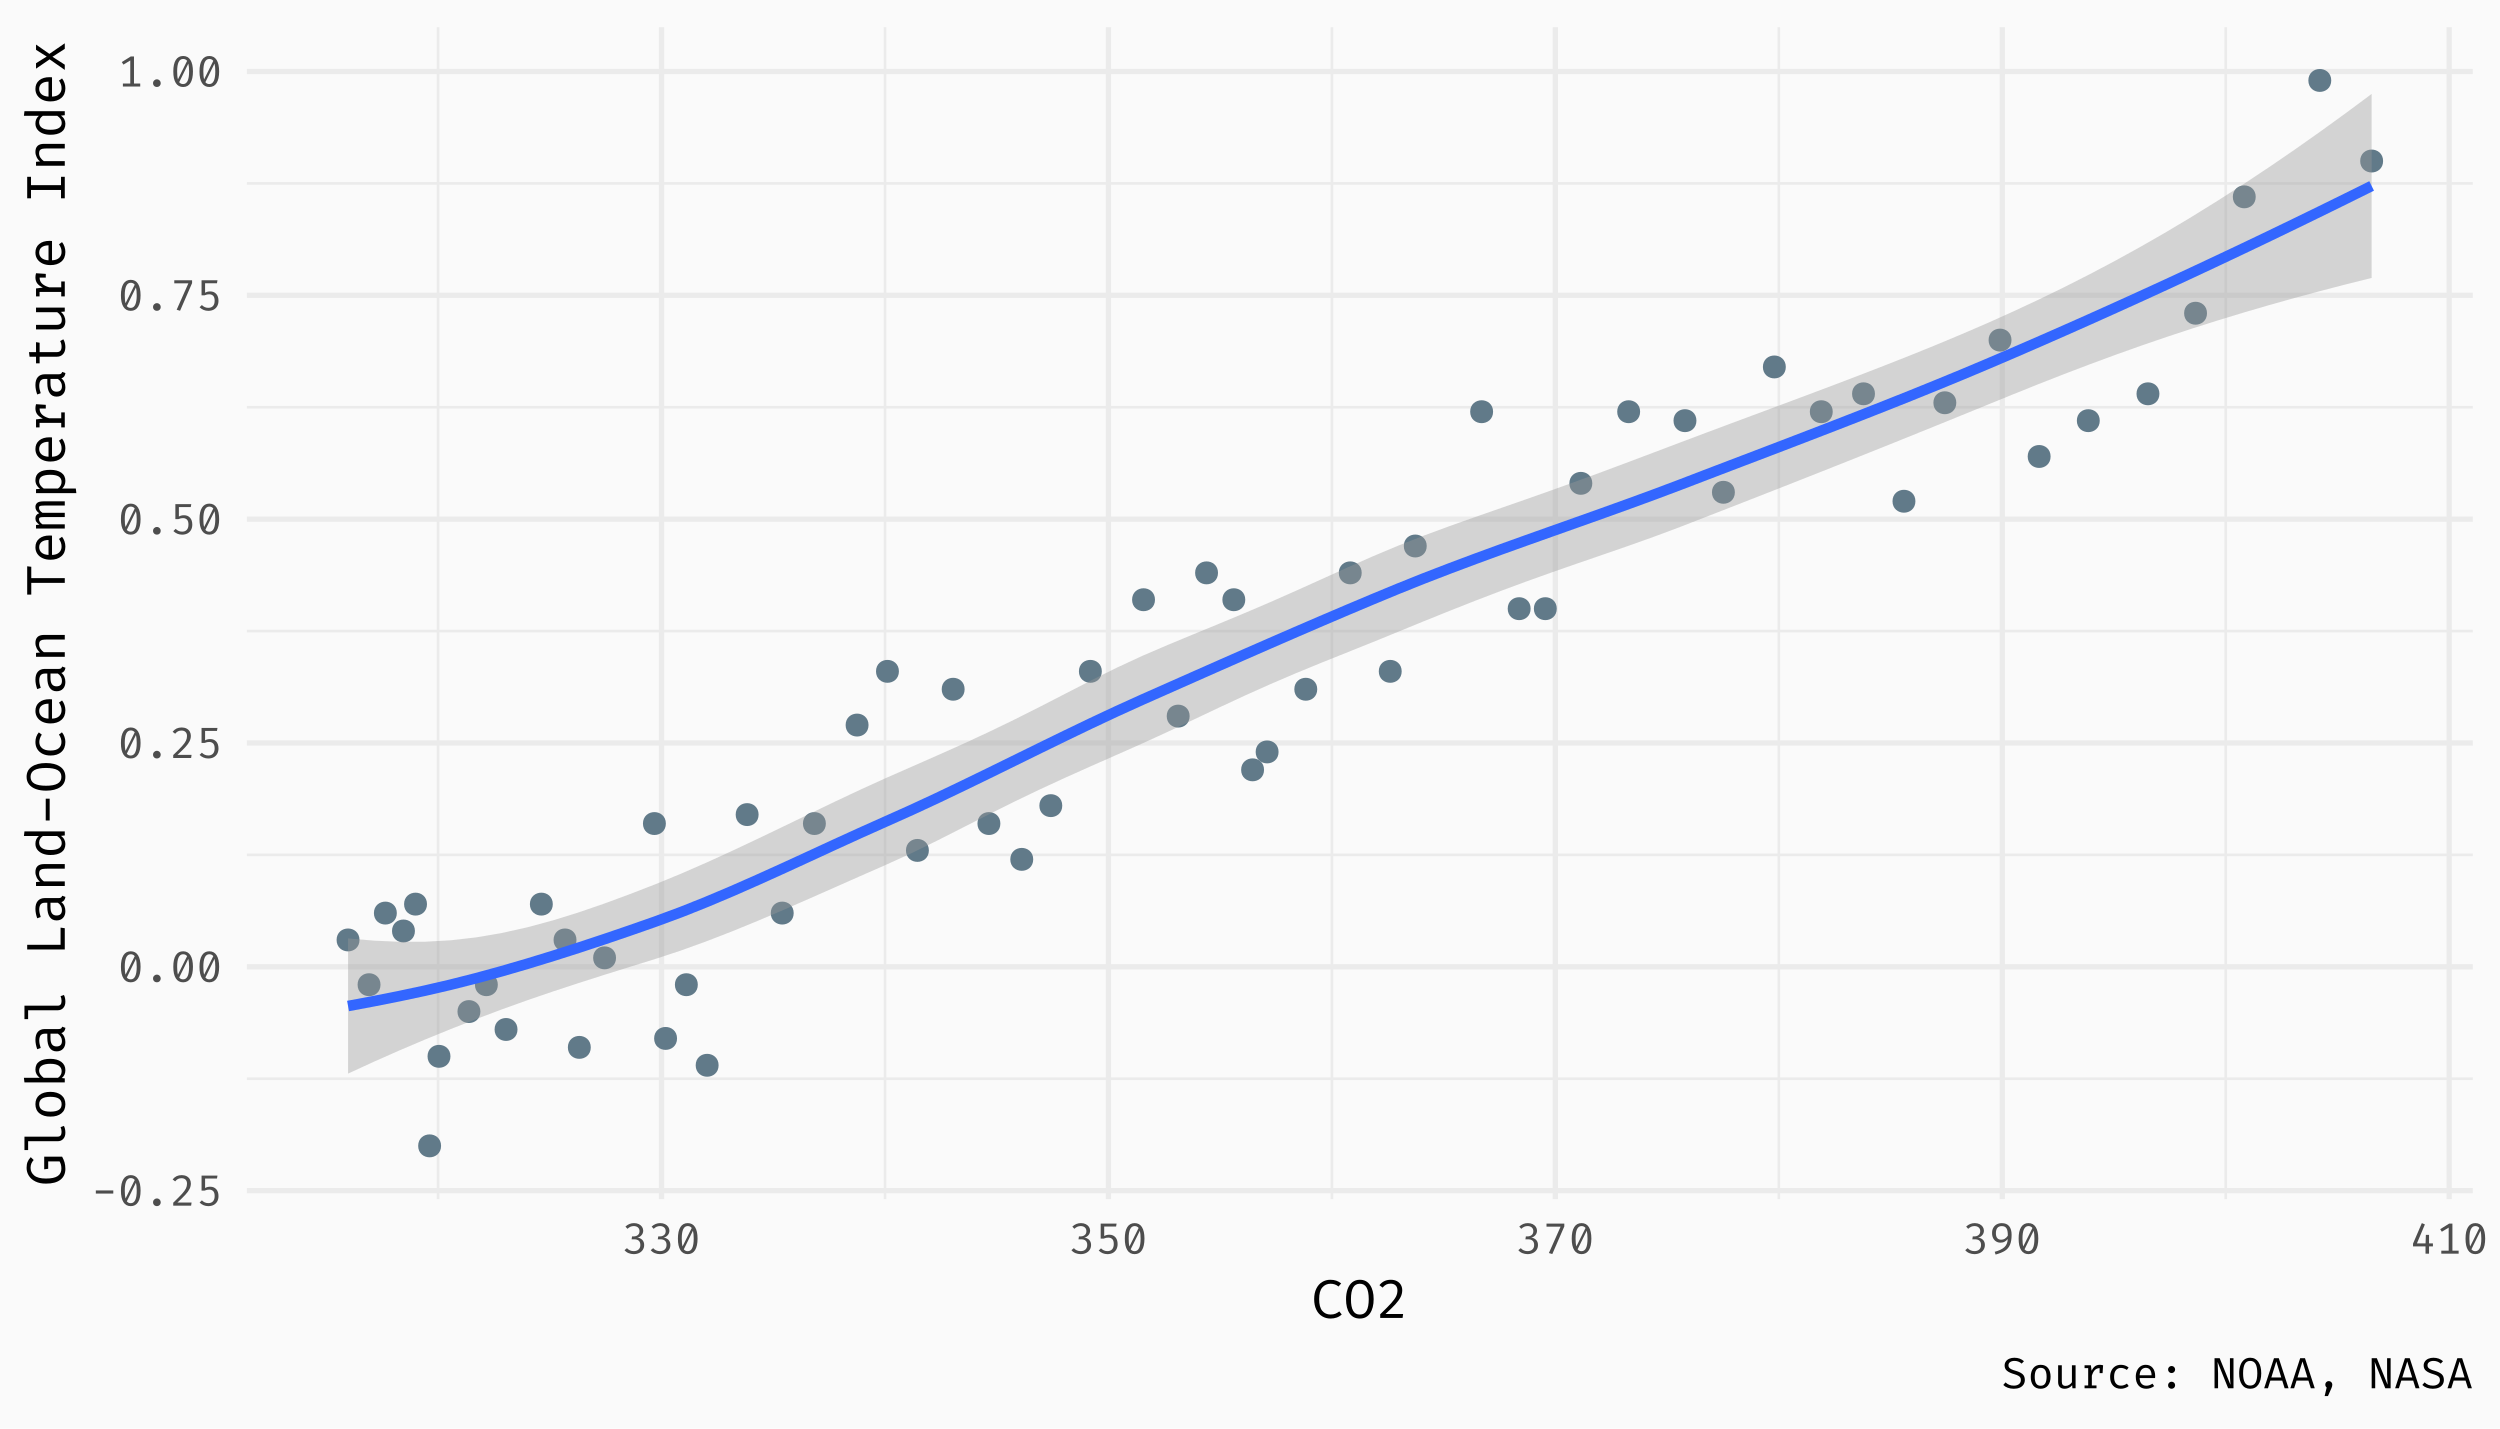 <?xml version="1.0" encoding="UTF-8"?>
<svg xmlns="http://www.w3.org/2000/svg" xmlns:xlink="http://www.w3.org/1999/xlink" width="504pt" height="288pt" viewBox="0 0 504 288" version="1.1">
<defs>
<g>
<symbol overflow="visible" id="glyph0-0">
<path style="stroke:none;" d="M 0.793 -9.238 L 4.488 -9.238 L 4.488 3.078 L 0.793 3.078 Z M 4.012 2.621 L 4.012 -8.781 L 1.277 -8.781 L 1.277 2.621 Z M 2.703 -1.523 C 2.699 -1.457 2.68 -1.402 2.637 -1.367 C 2.59 -1.328 2.535 -1.312 2.48 -1.312 C 2.418 -1.312 2.367 -1.328 2.328 -1.367 C 2.281 -1.402 2.262 -1.457 2.262 -1.523 L 2.262 -2.262 C 2.57 -2.277 2.781 -2.332 2.895 -2.434 C 3.004 -2.527 3.059 -2.695 3.062 -2.938 C 3.059 -3.129 3.02 -3.281 2.945 -3.387 C 2.867 -3.492 2.727 -3.543 2.527 -3.547 C 2.352 -3.543 2.199 -3.512 2.066 -3.449 C 2.023 -3.43 1.984 -3.422 1.953 -3.422 C 1.883 -3.422 1.832 -3.441 1.797 -3.48 C 1.758 -3.52 1.738 -3.566 1.742 -3.625 C 1.738 -3.734 1.824 -3.82 2 -3.879 C 2.172 -3.938 2.359 -3.965 2.562 -3.969 C 2.91 -3.965 3.16 -3.871 3.312 -3.688 C 3.461 -3.496 3.539 -3.254 3.539 -2.957 C 3.539 -2.645 3.473 -2.402 3.34 -2.234 C 3.207 -2.062 2.992 -1.957 2.703 -1.918 Z M 2.172 -0.746 C 2.168 -0.832 2.195 -0.906 2.258 -0.965 C 2.312 -1.023 2.387 -1.055 2.48 -1.055 C 2.566 -1.055 2.641 -1.023 2.699 -0.965 C 2.758 -0.906 2.789 -0.832 2.789 -0.746 C 2.789 -0.648 2.758 -0.57 2.699 -0.512 C 2.641 -0.449 2.566 -0.422 2.48 -0.422 C 2.387 -0.422 2.312 -0.449 2.258 -0.512 C 2.195 -0.57 2.168 -0.648 2.172 -0.746 Z M 2.172 -0.746 "/>
</symbol>
<symbol overflow="visible" id="glyph0-1">
<path style="stroke:none;" d="M 0.879 -2.438 L 0.879 -3.07 L 4.398 -3.07 L 4.398 -2.438 Z M 0.879 -2.438 "/>
</symbol>
<symbol overflow="visible" id="glyph0-2">
<path style="stroke:none;" d="M 2.641 -6.16 C 3.285 -6.156 3.777 -5.891 4.113 -5.355 C 4.449 -4.816 4.617 -4.043 4.621 -3.035 C 4.617 -2.02 4.449 -1.242 4.113 -0.707 C 3.777 -0.172 3.285 0.094 2.641 0.098 C 1.992 0.094 1.5 -0.172 1.164 -0.707 C 0.824 -1.242 0.656 -2.02 0.66 -3.035 C 0.656 -4.043 0.824 -4.816 1.164 -5.355 C 1.5 -5.891 1.992 -6.156 2.641 -6.16 Z M 2.641 -5.562 C 1.832 -5.559 1.43 -4.719 1.434 -3.035 C 1.43 -2.363 1.484 -1.836 1.594 -1.453 L 3.441 -5.176 C 3.25 -5.43 2.984 -5.559 2.641 -5.562 Z M 2.641 -0.5 C 3.441 -0.496 3.844 -1.344 3.844 -3.035 C 3.844 -3.707 3.789 -4.238 3.688 -4.629 L 1.848 -0.879 C 2.031 -0.625 2.297 -0.496 2.641 -0.5 Z M 2.641 -0.5 "/>
</symbol>
<symbol overflow="visible" id="glyph0-3">
<path style="stroke:none;" d="M 1.855 -0.676 C 1.852 -0.891 1.926 -1.074 2.078 -1.227 C 2.227 -1.375 2.41 -1.453 2.633 -1.453 C 2.852 -1.453 3.035 -1.375 3.184 -1.227 C 3.328 -1.074 3.402 -0.891 3.406 -0.676 C 3.402 -0.449 3.328 -0.266 3.184 -0.121 C 3.035 0.023 2.852 0.094 2.633 0.098 C 2.41 0.094 2.227 0.023 2.078 -0.125 C 1.926 -0.273 1.852 -0.457 1.855 -0.676 Z M 1.855 -0.676 "/>
</symbol>
<symbol overflow="visible" id="glyph0-4">
<path style="stroke:none;" d="M 2.367 -6.16 C 2.734 -6.156 3.059 -6.082 3.34 -5.938 C 3.617 -5.789 3.828 -5.59 3.977 -5.336 C 4.121 -5.078 4.195 -4.789 4.199 -4.469 C 4.195 -4.09 4.109 -3.727 3.938 -3.379 C 3.766 -3.023 3.488 -2.637 3.105 -2.223 C 2.723 -1.801 2.184 -1.273 1.488 -0.633 L 4.34 -0.633 L 4.25 0 L 0.641 0 L 0.641 -0.598 C 1.43 -1.355 2.02 -1.945 2.406 -2.375 C 2.789 -2.801 3.055 -3.168 3.203 -3.477 C 3.348 -3.777 3.422 -4.102 3.422 -4.445 C 3.422 -4.781 3.324 -5.047 3.133 -5.242 C 2.938 -5.434 2.672 -5.531 2.332 -5.535 C 2.043 -5.531 1.801 -5.484 1.613 -5.391 C 1.418 -5.293 1.227 -5.125 1.031 -4.895 L 0.52 -5.289 C 0.758 -5.586 1.027 -5.805 1.324 -5.949 C 1.621 -6.086 1.969 -6.156 2.367 -6.16 Z M 2.367 -6.16 "/>
</symbol>
<symbol overflow="visible" id="glyph0-5">
<path style="stroke:none;" d="M 4.18 -5.465 L 1.785 -5.465 L 1.785 -3.555 C 1.953 -3.652 2.121 -3.723 2.293 -3.762 C 2.457 -3.801 2.637 -3.82 2.824 -3.82 C 3.328 -3.82 3.73 -3.652 4.035 -3.316 C 4.336 -2.98 4.488 -2.512 4.488 -1.918 C 4.488 -1.516 4.402 -1.164 4.238 -0.863 C 4.066 -0.555 3.828 -0.32 3.52 -0.152 C 3.207 0.012 2.848 0.094 2.438 0.098 C 1.762 0.094 1.172 -0.145 0.676 -0.625 L 1.137 -1.074 C 1.504 -0.695 1.938 -0.508 2.438 -0.512 C 2.84 -0.508 3.152 -0.633 3.379 -0.879 C 3.602 -1.125 3.715 -1.48 3.715 -1.945 C 3.715 -2.402 3.613 -2.73 3.414 -2.934 C 3.211 -3.133 2.945 -3.234 2.613 -3.238 C 2.453 -3.234 2.309 -3.219 2.18 -3.195 C 2.051 -3.164 1.879 -3.113 1.672 -3.035 L 1.074 -3.035 L 1.074 -6.062 L 4.285 -6.062 Z M 4.18 -5.465 "/>
</symbol>
<symbol overflow="visible" id="glyph0-6">
<path style="stroke:none;" d="M 2.023 0.078 L 1.336 -0.125 L 3.695 -5.445 L 0.855 -5.445 L 0.855 -6.062 L 4.445 -6.062 L 4.445 -5.492 Z M 2.023 0.078 "/>
</symbol>
<symbol overflow="visible" id="glyph0-7">
<path style="stroke:none;" d="M 3.293 -0.598 L 4.551 -0.598 L 4.551 0 L 1.055 0 L 1.055 -0.598 L 2.543 -0.598 L 2.543 -5.254 L 1.16 -4.418 L 0.836 -4.938 L 2.641 -6.062 L 3.293 -6.062 Z M 3.293 -0.598 "/>
</symbol>
<symbol overflow="visible" id="glyph0-8">
<path style="stroke:none;" d="M 2.367 -6.16 C 2.734 -6.156 3.059 -6.09 3.344 -5.953 C 3.621 -5.812 3.836 -5.625 3.992 -5.398 C 4.141 -5.164 4.219 -4.91 4.223 -4.637 C 4.219 -4.281 4.105 -3.977 3.879 -3.719 C 3.652 -3.457 3.371 -3.293 3.043 -3.23 C 3.422 -3.199 3.746 -3.055 4.016 -2.797 C 4.281 -2.535 4.418 -2.184 4.418 -1.742 C 4.418 -1.391 4.328 -1.078 4.152 -0.801 C 3.977 -0.516 3.73 -0.297 3.41 -0.141 C 3.09 0.016 2.723 0.094 2.312 0.098 C 1.953 0.094 1.609 0.027 1.277 -0.105 C 0.945 -0.238 0.672 -0.438 0.457 -0.703 L 0.949 -1.109 C 1.113 -0.914 1.312 -0.766 1.551 -0.664 C 1.789 -0.559 2.039 -0.508 2.297 -0.512 C 2.719 -0.508 3.047 -0.617 3.285 -0.84 C 3.523 -1.059 3.645 -1.359 3.645 -1.742 C 3.645 -2.508 3.223 -2.895 2.387 -2.895 L 1.883 -2.895 L 1.973 -3.484 L 2.332 -3.484 C 2.648 -3.48 2.918 -3.57 3.141 -3.754 C 3.363 -3.93 3.473 -4.191 3.477 -4.539 C 3.473 -4.859 3.367 -5.109 3.152 -5.293 C 2.938 -5.469 2.664 -5.559 2.332 -5.562 C 2.078 -5.559 1.852 -5.516 1.656 -5.43 C 1.457 -5.34 1.254 -5.199 1.047 -5.008 L 0.641 -5.457 C 1.133 -5.922 1.711 -6.156 2.367 -6.16 Z M 2.367 -6.16 "/>
</symbol>
<symbol overflow="visible" id="glyph0-9">
<path style="stroke:none;" d="M 2.543 -6.152 C 3.207 -6.152 3.703 -5.945 4.031 -5.535 C 4.359 -5.121 4.523 -4.547 4.523 -3.809 C 4.523 -2.957 4.41 -2.277 4.191 -1.777 C 3.969 -1.27 3.633 -0.871 3.18 -0.582 C 2.723 -0.289 2.094 -0.039 1.293 0.184 L 1.117 -0.379 C 1.977 -0.598 2.625 -0.906 3.066 -1.309 C 3.5 -1.707 3.727 -2.262 3.738 -2.965 C 3.59 -2.746 3.391 -2.566 3.148 -2.43 C 2.898 -2.285 2.617 -2.215 2.305 -2.219 C 1.969 -2.215 1.672 -2.293 1.41 -2.453 C 1.148 -2.609 0.945 -2.832 0.801 -3.125 C 0.652 -3.414 0.578 -3.758 0.582 -4.152 C 0.578 -4.574 0.664 -4.934 0.84 -5.234 C 1.012 -5.531 1.246 -5.762 1.543 -5.918 C 1.836 -6.074 2.172 -6.152 2.543 -6.152 Z M 2.43 -2.816 C 2.957 -2.812 3.398 -3.078 3.758 -3.617 C 3.766 -4.32 3.676 -4.82 3.484 -5.117 C 3.289 -5.406 2.977 -5.555 2.543 -5.555 C 2.148 -5.555 1.852 -5.434 1.652 -5.191 C 1.453 -4.949 1.352 -4.594 1.355 -4.129 C 1.352 -3.68 1.445 -3.348 1.633 -3.137 C 1.816 -2.918 2.082 -2.812 2.43 -2.816 Z M 2.43 -2.816 "/>
</symbol>
<symbol overflow="visible" id="glyph0-10">
<path style="stroke:none;" d="M 4.645 -2.066 L 4.645 -1.469 L 3.863 -1.469 L 3.863 0 L 3.152 0 L 3.152 -1.469 L 0.633 -1.469 L 0.633 -2.016 L 2.41 -6.16 L 3.027 -5.895 L 1.418 -2.066 L 3.16 -2.066 L 3.223 -3.785 L 3.863 -3.785 L 3.863 -2.066 Z M 4.645 -2.066 "/>
</symbol>
<symbol overflow="visible" id="glyph0-11">
<path style="stroke:none;" d="M 4.727 -1.68 C 4.723 -1.324 4.633 -1.016 4.461 -0.75 C 4.281 -0.484 4.027 -0.273 3.695 -0.125 C 3.359 0.023 2.965 0.094 2.508 0.098 C 2.066 0.094 1.664 0.031 1.305 -0.102 C 0.941 -0.23 0.633 -0.422 0.379 -0.668 L 0.836 -1.188 C 1.059 -0.973 1.305 -0.812 1.578 -0.703 C 1.848 -0.59 2.16 -0.531 2.516 -0.535 C 2.91 -0.531 3.246 -0.629 3.52 -0.824 C 3.789 -1.016 3.926 -1.297 3.926 -1.664 C 3.926 -1.867 3.887 -2.035 3.809 -2.172 C 3.73 -2.305 3.598 -2.426 3.41 -2.531 C 3.219 -2.637 2.949 -2.738 2.605 -2.844 C 1.945 -3.031 1.457 -3.258 1.137 -3.523 C 0.812 -3.781 0.648 -4.141 0.652 -4.594 C 0.648 -4.891 0.73 -5.16 0.898 -5.402 C 1.059 -5.645 1.293 -5.828 1.594 -5.961 C 1.891 -6.09 2.23 -6.156 2.613 -6.16 C 3.012 -6.156 3.367 -6.098 3.68 -5.984 C 3.992 -5.863 4.281 -5.691 4.551 -5.465 L 4.094 -4.973 C 3.676 -5.336 3.191 -5.52 2.641 -5.52 C 2.285 -5.52 1.996 -5.441 1.77 -5.289 C 1.539 -5.133 1.422 -4.91 1.426 -4.621 C 1.422 -4.441 1.469 -4.293 1.566 -4.172 C 1.656 -4.047 1.812 -3.93 2.031 -3.828 C 2.246 -3.719 2.551 -3.613 2.949 -3.504 C 3.512 -3.34 3.949 -3.125 4.262 -2.859 C 4.566 -2.594 4.723 -2.199 4.727 -1.68 Z M 4.727 -1.68 "/>
</symbol>
<symbol overflow="visible" id="glyph0-12">
<path style="stroke:none;" d="M 2.648 -4.734 C 3.289 -4.734 3.777 -4.516 4.121 -4.086 C 4.461 -3.652 4.633 -3.066 4.637 -2.324 C 4.633 -1.594 4.461 -1.008 4.113 -0.566 C 3.762 -0.125 3.27 0.094 2.641 0.098 C 1.996 0.094 1.504 -0.117 1.16 -0.547 C 0.812 -0.977 0.637 -1.566 0.641 -2.312 C 0.637 -3.043 0.812 -3.629 1.164 -4.074 C 1.512 -4.512 2.008 -4.734 2.648 -4.734 Z M 2.648 -4.129 C 2.242 -4.125 1.938 -3.977 1.742 -3.68 C 1.539 -3.379 1.441 -2.922 1.441 -2.312 C 1.441 -1.699 1.539 -1.246 1.734 -0.953 C 1.93 -0.656 2.23 -0.508 2.641 -0.512 C 3.043 -0.508 3.344 -0.656 3.539 -0.953 C 3.734 -1.246 3.832 -1.703 3.836 -2.324 C 3.832 -2.93 3.734 -3.383 3.539 -3.684 C 3.344 -3.977 3.047 -4.125 2.648 -4.129 Z M 2.648 -4.129 "/>
</symbol>
<symbol overflow="visible" id="glyph0-13">
<path style="stroke:none;" d="M 1.621 -1.348 C 1.617 -1.047 1.68 -0.828 1.809 -0.691 C 1.93 -0.551 2.129 -0.48 2.402 -0.484 C 2.648 -0.48 2.883 -0.551 3.113 -0.695 C 3.34 -0.832 3.523 -1.008 3.66 -1.223 L 3.66 -4.637 L 4.398 -4.637 L 4.398 0 L 3.766 0 L 3.703 -0.625 C 3.523 -0.395 3.297 -0.215 3.031 -0.09 C 2.762 0.035 2.492 0.094 2.219 0.098 C 1.777 0.094 1.445 -0.02 1.219 -0.254 C 0.992 -0.484 0.879 -0.824 0.879 -1.266 L 0.879 -4.637 L 1.621 -4.637 Z M 1.621 -1.348 "/>
</symbol>
<symbol overflow="visible" id="glyph0-14">
<path style="stroke:none;" d="M 4.012 -4.734 C 4.195 -4.734 4.414 -4.699 4.664 -4.637 L 4.559 -3.062 L 3.961 -3.062 L 3.961 -4.059 L 3.914 -4.059 C 3.199 -4.055 2.691 -3.543 2.395 -2.527 L 2.395 -0.57 L 3.336 -0.57 L 3.336 0 L 0.926 0 L 0.926 -0.57 L 1.656 -0.57 L 1.656 -4.066 L 0.926 -4.066 L 0.926 -4.637 L 2.207 -4.637 L 2.348 -3.539 C 2.535 -3.938 2.762 -4.234 3.023 -4.434 C 3.281 -4.633 3.609 -4.734 4.012 -4.734 Z M 4.012 -4.734 "/>
</symbol>
<symbol overflow="visible" id="glyph0-15">
<path style="stroke:none;" d="M 2.984 -0.535 C 3.383 -0.531 3.785 -0.668 4.188 -0.941 L 4.539 -0.457 C 4.344 -0.285 4.102 -0.148 3.816 -0.051 C 3.527 0.047 3.25 0.094 2.984 0.098 C 2.293 0.094 1.758 -0.117 1.375 -0.547 C 0.988 -0.977 0.797 -1.562 0.801 -2.297 C 0.797 -2.758 0.883 -3.172 1.059 -3.547 C 1.23 -3.914 1.48 -4.207 1.812 -4.418 C 2.137 -4.629 2.527 -4.734 2.984 -4.734 C 3.578 -4.734 4.094 -4.551 4.531 -4.188 L 4.172 -3.703 C 3.766 -3.973 3.363 -4.105 2.973 -4.109 C 2.551 -4.105 2.219 -3.953 1.973 -3.648 C 1.723 -3.34 1.598 -2.891 1.602 -2.297 C 1.598 -1.703 1.723 -1.258 1.973 -0.969 C 2.219 -0.676 2.555 -0.531 2.984 -0.535 Z M 2.984 -0.535 "/>
</symbol>
<symbol overflow="visible" id="glyph0-16">
<path style="stroke:none;" d="M 1.469 -2.059 C 1.484 -1.543 1.617 -1.16 1.867 -0.906 C 2.113 -0.645 2.43 -0.516 2.816 -0.52 C 3.043 -0.516 3.254 -0.551 3.445 -0.621 C 3.633 -0.688 3.836 -0.789 4.059 -0.934 L 4.398 -0.441 C 4.18 -0.266 3.934 -0.133 3.656 -0.043 C 3.375 0.051 3.094 0.094 2.816 0.098 C 2.145 0.094 1.625 -0.121 1.254 -0.559 C 0.879 -0.992 0.691 -1.578 0.695 -2.312 C 0.691 -2.773 0.773 -3.188 0.941 -3.559 C 1.102 -3.922 1.336 -4.211 1.645 -4.422 C 1.945 -4.629 2.301 -4.734 2.711 -4.734 C 3.293 -4.734 3.754 -4.527 4.094 -4.121 C 4.43 -3.711 4.598 -3.156 4.602 -2.457 C 4.598 -2.316 4.594 -2.184 4.586 -2.059 Z M 2.719 -4.129 C 2.359 -4.125 2.066 -3.996 1.848 -3.746 C 1.621 -3.488 1.496 -3.113 1.469 -2.621 L 3.879 -2.621 C 3.871 -3.105 3.766 -3.48 3.562 -3.738 C 3.359 -3.996 3.078 -4.125 2.719 -4.129 Z M 2.719 -4.129 "/>
</symbol>
<symbol overflow="visible" id="glyph0-17">
<path style="stroke:none;" d="M 1.926 -3.793 C 1.922 -3.98 1.988 -4.148 2.129 -4.289 C 2.262 -4.426 2.43 -4.492 2.633 -4.496 C 2.832 -4.492 3.004 -4.426 3.141 -4.289 C 3.273 -4.148 3.34 -3.98 3.344 -3.793 C 3.34 -3.59 3.273 -3.422 3.141 -3.281 C 3.004 -3.141 2.832 -3.07 2.633 -3.07 C 2.43 -3.07 2.262 -3.141 2.129 -3.281 C 1.988 -3.422 1.922 -3.59 1.926 -3.793 Z M 1.926 -0.617 C 1.922 -0.805 1.988 -0.973 2.129 -1.117 C 2.262 -1.254 2.43 -1.324 2.633 -1.328 C 2.832 -1.324 3.004 -1.254 3.141 -1.121 C 3.273 -0.98 3.34 -0.812 3.344 -0.617 C 3.34 -0.406 3.273 -0.238 3.141 -0.105 C 3.004 0.027 2.832 0.094 2.633 0.098 C 2.43 0.094 2.262 0.027 2.129 -0.105 C 1.988 -0.238 1.922 -0.406 1.926 -0.617 Z M 1.926 -0.617 "/>
</symbol>
<symbol overflow="visible" id="glyph0-18">
<path style="stroke:none;" d=""/>
</symbol>
<symbol overflow="visible" id="glyph0-19">
<path style="stroke:none;" d="M 1.336 -5.324 C 1.336 -5.281 1.352 -5.027 1.387 -4.559 C 1.422 -4.09 1.441 -3.582 1.441 -3.035 L 1.441 0 L 0.73 0 L 0.73 -6.062 L 1.77 -6.062 L 3.941 -0.711 L 3.926 -1.031 C 3.863 -1.75 3.832 -2.414 3.836 -3.027 L 3.836 -6.062 L 4.551 -6.062 L 4.551 0 L 3.477 0 Z M 1.336 -5.324 "/>
</symbol>
<symbol overflow="visible" id="glyph0-20">
<path style="stroke:none;" d="M 4.867 -3.027 C 4.863 -2.078 4.672 -1.32 4.289 -0.754 C 3.906 -0.188 3.355 0.094 2.641 0.098 C 1.918 0.094 1.367 -0.184 0.984 -0.738 C 0.602 -1.293 0.41 -2.051 0.414 -3.02 C 0.41 -3.629 0.496 -4.176 0.668 -4.652 C 0.84 -5.129 1.09 -5.496 1.426 -5.762 C 1.754 -6.023 2.16 -6.156 2.641 -6.16 C 3.355 -6.156 3.906 -5.875 4.289 -5.309 C 4.672 -4.742 4.863 -3.98 4.867 -3.027 Z M 4.074 -3.027 C 4.07 -3.852 3.957 -4.473 3.73 -4.895 C 3.5 -5.309 3.137 -5.52 2.641 -5.52 C 2.137 -5.52 1.773 -5.309 1.547 -4.887 C 1.32 -4.465 1.207 -3.84 1.207 -3.02 C 1.207 -2.191 1.32 -1.574 1.555 -1.164 C 1.781 -0.75 2.145 -0.543 2.641 -0.547 C 3.137 -0.543 3.5 -0.75 3.73 -1.164 C 3.957 -1.574 4.07 -2.195 4.074 -3.027 Z M 4.074 -3.027 "/>
</symbol>
<symbol overflow="visible" id="glyph0-21">
<path style="stroke:none;" d="M 3.82 -1.547 L 1.418 -1.547 L 0.934 0 L 0.176 0 L 2.156 -6.062 L 3.125 -6.062 L 5.094 0 L 4.305 0 Z M 1.621 -2.184 L 3.617 -2.184 L 2.621 -5.41 Z M 1.621 -2.184 "/>
</symbol>
<symbol overflow="visible" id="glyph0-22">
<path style="stroke:none;" d="M 2.641 -1.453 C 2.836 -1.453 3.004 -1.383 3.145 -1.246 C 3.281 -1.105 3.352 -0.938 3.352 -0.746 C 3.352 -0.527 3.297 -0.297 3.188 -0.055 L 2.473 1.574 L 1.805 1.574 L 2.219 -0.16 C 2.133 -0.219 2.066 -0.305 2.016 -0.41 C 1.961 -0.516 1.934 -0.625 1.938 -0.738 C 1.934 -0.938 2 -1.105 2.137 -1.246 C 2.27 -1.383 2.438 -1.453 2.641 -1.453 Z M 2.641 -1.453 "/>
</symbol>
<symbol overflow="visible" id="glyph1-0">
<path style="stroke:none;" d="M 0.988 -11.551 L 5.609 -11.551 L 5.609 3.852 L 0.988 3.852 Z M 5.016 3.277 L 5.016 -10.977 L 1.594 -10.977 L 1.594 3.277 Z M 3.379 -1.902 C 3.375 -1.82 3.348 -1.758 3.293 -1.711 C 3.238 -1.664 3.172 -1.641 3.102 -1.641 C 3.023 -1.641 2.961 -1.664 2.91 -1.711 C 2.852 -1.758 2.824 -1.82 2.828 -1.902 L 2.828 -2.828 C 3.215 -2.848 3.477 -2.918 3.617 -3.039 C 3.754 -3.16 3.824 -3.371 3.828 -3.676 C 3.824 -3.91 3.777 -4.098 3.684 -4.234 C 3.586 -4.363 3.41 -4.43 3.156 -4.434 C 2.941 -4.43 2.75 -4.391 2.586 -4.312 C 2.531 -4.289 2.484 -4.277 2.441 -4.277 C 2.359 -4.277 2.297 -4.301 2.25 -4.348 C 2.203 -4.395 2.18 -4.453 2.18 -4.531 C 2.18 -4.668 2.285 -4.777 2.504 -4.852 C 2.715 -4.922 2.949 -4.957 3.199 -4.961 C 3.637 -4.957 3.949 -4.84 4.141 -4.609 C 4.324 -4.371 4.418 -4.066 4.422 -3.695 C 4.418 -3.305 4.336 -3.004 4.172 -2.793 C 4.008 -2.578 3.742 -2.445 3.379 -2.398 Z M 2.719 -0.934 C 2.719 -1.043 2.754 -1.137 2.828 -1.211 C 2.898 -1.281 2.988 -1.316 3.102 -1.32 C 3.207 -1.316 3.301 -1.281 3.375 -1.211 C 3.449 -1.137 3.484 -1.043 3.488 -0.934 C 3.484 -0.812 3.449 -0.715 3.375 -0.641 C 3.301 -0.562 3.207 -0.527 3.102 -0.527 C 2.988 -0.527 2.898 -0.562 2.828 -0.641 C 2.754 -0.715 2.719 -0.812 2.719 -0.934 Z M 2.719 -0.934 "/>
</symbol>
<symbol overflow="visible" id="glyph1-1">
<path style="stroke:none;" d="M 3.938 -7.699 C 4.406 -7.699 4.809 -7.637 5.145 -7.516 C 5.48 -7.395 5.809 -7.211 6.137 -6.965 L 5.598 -6.336 C 5.148 -6.707 4.617 -6.895 4.004 -6.898 C 3.316 -6.895 2.762 -6.648 2.336 -6.152 C 1.906 -5.656 1.691 -4.871 1.695 -3.797 C 1.691 -2.723 1.902 -1.934 2.32 -1.438 C 2.738 -0.938 3.293 -0.691 3.992 -0.691 C 4.371 -0.691 4.699 -0.746 4.973 -0.855 C 5.242 -0.965 5.504 -1.117 5.754 -1.32 L 6.246 -0.703 C 5.684 -0.156 4.926 0.117 3.98 0.121 C 3.355 0.117 2.797 -0.031 2.297 -0.336 C 1.797 -0.637 1.402 -1.082 1.121 -1.672 C 0.832 -2.254 0.691 -2.965 0.691 -3.797 C 0.691 -4.617 0.836 -5.32 1.125 -5.91 C 1.414 -6.5 1.805 -6.945 2.305 -7.246 C 2.797 -7.547 3.344 -7.699 3.938 -7.699 Z M 3.938 -7.699 "/>
</symbol>
<symbol overflow="visible" id="glyph1-2">
<path style="stroke:none;" d="M 6.082 -3.785 C 6.082 -2.602 5.84 -1.652 5.359 -0.945 C 4.879 -0.234 4.191 0.117 3.301 0.121 C 2.395 0.117 1.707 -0.227 1.23 -0.922 C 0.754 -1.617 0.516 -2.57 0.516 -3.773 C 0.516 -4.543 0.621 -5.223 0.836 -5.82 C 1.047 -6.41 1.363 -6.871 1.781 -7.203 C 2.199 -7.531 2.703 -7.699 3.301 -7.699 C 4.191 -7.699 4.879 -7.344 5.359 -6.637 C 5.84 -5.93 6.082 -4.98 6.082 -3.785 Z M 5.094 -3.785 C 5.09 -4.816 4.949 -5.594 4.664 -6.117 C 4.375 -6.637 3.918 -6.895 3.301 -6.898 C 2.672 -6.895 2.219 -6.633 1.934 -6.109 C 1.648 -5.582 1.504 -4.805 1.508 -3.773 C 1.504 -2.746 1.648 -1.973 1.941 -1.457 C 2.227 -0.938 2.68 -0.68 3.301 -0.684 C 3.918 -0.68 4.375 -0.938 4.664 -1.457 C 4.949 -1.973 5.09 -2.75 5.094 -3.785 Z M 5.094 -3.785 "/>
</symbol>
<symbol overflow="visible" id="glyph1-3">
<path style="stroke:none;" d="M 2.961 -7.699 C 3.418 -7.699 3.824 -7.605 4.172 -7.422 C 4.52 -7.238 4.785 -6.988 4.969 -6.668 C 5.152 -6.348 5.242 -5.988 5.246 -5.59 C 5.242 -5.117 5.137 -4.66 4.922 -4.223 C 4.703 -3.781 4.355 -3.301 3.883 -2.777 C 3.402 -2.254 2.727 -1.59 1.859 -0.793 L 5.422 -0.793 L 5.312 0 L 0.805 0 L 0.805 -0.746 C 1.789 -1.691 2.523 -2.434 3.008 -2.969 C 3.484 -3.504 3.816 -3.961 4.004 -4.344 C 4.184 -4.723 4.277 -5.129 4.277 -5.555 C 4.277 -5.977 4.156 -6.309 3.914 -6.555 C 3.672 -6.793 3.336 -6.914 2.914 -6.918 C 2.551 -6.914 2.254 -6.852 2.016 -6.734 C 1.777 -6.609 1.531 -6.406 1.285 -6.117 L 0.648 -6.609 C 0.949 -6.984 1.285 -7.258 1.656 -7.434 C 2.023 -7.609 2.457 -7.699 2.961 -7.699 Z M 2.961 -7.699 "/>
</symbol>
<symbol overflow="visible" id="glyph2-0">
<path style="stroke:none;" d="M -11.551 -0.988 L -11.551 -5.609 L 3.852 -5.609 L 3.852 -0.988 Z M 3.277 -5.016 L -10.977 -5.016 L -10.977 -1.594 L 3.277 -1.594 Z M -1.902 -3.379 C -1.82 -3.375 -1.758 -3.348 -1.711 -3.293 C -1.664 -3.238 -1.641 -3.172 -1.641 -3.102 C -1.641 -3.023 -1.664 -2.961 -1.711 -2.91 C -1.758 -2.852 -1.82 -2.824 -1.902 -2.828 L -2.828 -2.828 C -2.848 -3.215 -2.918 -3.477 -3.039 -3.617 C -3.16 -3.754 -3.371 -3.824 -3.676 -3.828 C -3.91 -3.824 -4.098 -3.777 -4.234 -3.684 C -4.363 -3.586 -4.43 -3.41 -4.434 -3.156 C -4.43 -2.941 -4.391 -2.75 -4.312 -2.586 C -4.289 -2.531 -4.277 -2.484 -4.277 -2.441 C -4.277 -2.359 -4.301 -2.297 -4.348 -2.25 C -4.395 -2.203 -4.453 -2.18 -4.531 -2.18 C -4.668 -2.18 -4.777 -2.285 -4.852 -2.504 C -4.922 -2.715 -4.957 -2.949 -4.961 -3.199 C -4.957 -3.637 -4.84 -3.949 -4.609 -4.141 C -4.371 -4.324 -4.066 -4.418 -3.695 -4.422 C -3.305 -4.418 -3.004 -4.336 -2.793 -4.172 C -2.578 -4.008 -2.445 -3.742 -2.398 -3.379 Z M -0.934 -2.719 C -1.043 -2.719 -1.137 -2.754 -1.211 -2.828 C -1.281 -2.898 -1.316 -2.988 -1.32 -3.102 C -1.316 -3.207 -1.281 -3.301 -1.211 -3.375 C -1.137 -3.449 -1.043 -3.484 -0.934 -3.488 C -0.812 -3.484 -0.715 -3.449 -0.641 -3.375 C -0.562 -3.301 -0.527 -3.207 -0.527 -3.102 C -0.527 -2.988 -0.562 -2.898 -0.641 -2.828 C -0.715 -2.754 -0.812 -2.719 -0.934 -2.719 Z M -0.934 -2.719 "/>
</symbol>
<symbol overflow="visible" id="glyph2-1">
<path style="stroke:none;" d="M 0.121 -3.453 C 0.117 -2.523 -0.211 -1.801 -0.875 -1.281 C -1.535 -0.754 -2.512 -0.492 -3.797 -0.496 C -4.633 -0.492 -5.344 -0.637 -5.93 -0.934 C -6.516 -1.223 -6.957 -1.613 -7.254 -2.102 C -7.551 -2.582 -7.699 -3.105 -7.699 -3.676 C -7.699 -4.148 -7.633 -4.547 -7.5 -4.871 C -7.367 -5.191 -7.152 -5.512 -6.863 -5.828 L -6.27 -5.258 C -6.48 -5.02 -6.637 -4.777 -6.742 -4.527 C -6.844 -4.273 -6.895 -3.988 -6.898 -3.676 C -6.895 -3.055 -6.648 -2.543 -6.16 -2.133 C -5.664 -1.723 -4.879 -1.516 -3.797 -1.52 C -2.719 -1.516 -1.93 -1.684 -1.43 -2.02 C -0.93 -2.352 -0.68 -2.855 -0.684 -3.531 C -0.68 -4.066 -0.801 -4.547 -1.047 -4.973 L -3.344 -4.973 L -3.344 -3.488 L -4.148 -3.379 L -4.148 -5.93 L -0.539 -5.93 C -0.324 -5.547 -0.16 -5.16 -0.047 -4.777 C 0.062 -4.391 0.117 -3.949 0.121 -3.453 Z M 0.121 -3.453 "/>
</symbol>
<symbol overflow="visible" id="glyph2-2">
<path style="stroke:none;" d="M -1.43 -3.367 C -0.906 -3.363 -0.645 -3.684 -0.648 -4.324 C -0.645 -4.621 -0.711 -4.941 -0.848 -5.289 L -0.176 -5.531 C 0.02 -5.164 0.117 -4.703 0.121 -4.156 C 0.117 -3.633 -0.023 -3.219 -0.309 -2.91 C -0.594 -2.594 -0.98 -2.438 -1.473 -2.441 L -7.391 -2.441 L -7.391 -0.66 L -8.129 -0.66 L -8.129 -3.367 Z M -1.43 -3.367 "/>
</symbol>
<symbol overflow="visible" id="glyph2-3">
<path style="stroke:none;" d="M -5.918 -3.312 C -5.918 -4.109 -5.648 -4.723 -5.109 -5.152 C -4.57 -5.578 -3.832 -5.793 -2.902 -5.797 C -1.988 -5.793 -1.258 -5.574 -0.707 -5.141 C -0.156 -4.703 0.117 -4.09 0.121 -3.301 C 0.117 -2.496 -0.148 -1.883 -0.688 -1.453 C -1.223 -1.02 -1.961 -0.801 -2.895 -0.805 C -3.809 -0.801 -4.539 -1.02 -5.094 -1.457 C -5.641 -1.891 -5.918 -2.508 -5.918 -3.312 Z M -5.16 -3.312 C -5.156 -2.801 -4.969 -2.422 -4.598 -2.176 C -4.219 -1.926 -3.652 -1.805 -2.895 -1.805 C -2.129 -1.805 -1.559 -1.926 -1.191 -2.172 C -0.816 -2.414 -0.633 -2.789 -0.637 -3.301 C -0.633 -3.801 -0.816 -4.176 -1.191 -4.426 C -1.559 -4.668 -2.129 -4.793 -2.902 -4.797 C -3.66 -4.793 -4.227 -4.668 -4.602 -4.426 C -4.969 -4.176 -5.156 -3.805 -5.16 -3.312 Z M -5.16 -3.312 "/>
</symbol>
<symbol overflow="visible" id="glyph2-4">
<path style="stroke:none;" d="M -5.039 -2.023 C -5.625 -2.469 -5.918 -3.023 -5.918 -3.684 C -5.918 -4.422 -5.652 -4.969 -5.125 -5.324 C -4.598 -5.672 -3.855 -5.848 -2.902 -5.852 C -1.988 -5.848 -1.258 -5.645 -0.707 -5.246 C -0.156 -4.84 0.117 -4.277 0.121 -3.555 C 0.117 -2.883 -0.121 -2.359 -0.605 -1.98 L 0 -1.914 L 0 -1.102 L -8.129 -1.102 L -8.238 -2.023 Z M -0.629 -3.344 C -0.625 -3.824 -0.816 -4.195 -1.199 -4.461 C -1.578 -4.719 -2.145 -4.852 -2.902 -4.852 C -3.648 -4.852 -4.215 -4.734 -4.598 -4.504 C -4.977 -4.27 -5.168 -3.926 -5.172 -3.477 C -5.168 -3.18 -5.078 -2.91 -4.906 -2.668 C -4.727 -2.418 -4.508 -2.203 -4.246 -2.023 L -1.375 -2.023 C -1.137 -2.172 -0.953 -2.363 -0.824 -2.594 C -0.691 -2.82 -0.625 -3.07 -0.629 -3.344 Z M -0.629 -3.344 "/>
</symbol>
<symbol overflow="visible" id="glyph2-5">
<path style="stroke:none;" d="M -1.266 -5.258 C -1.039 -5.254 -0.871 -5.293 -0.766 -5.367 C -0.656 -5.438 -0.578 -5.559 -0.527 -5.73 L 0.133 -5.5 C 0.059 -4.934 -0.215 -4.582 -0.691 -4.445 C -0.426 -4.238 -0.223 -3.98 -0.086 -3.668 C 0.051 -3.355 0.117 -3.008 0.121 -2.629 C 0.117 -2.047 -0.043 -1.59 -0.363 -1.258 C -0.684 -0.922 -1.113 -0.754 -1.66 -0.758 C -2.25 -0.754 -2.711 -0.988 -3.035 -1.457 C -3.355 -1.922 -3.516 -2.59 -3.52 -3.465 L -3.52 -4.324 L -3.992 -4.324 C -4.398 -4.324 -4.695 -4.203 -4.879 -3.969 C -5.055 -3.73 -5.145 -3.391 -5.148 -2.949 C -5.145 -2.504 -5.047 -2.004 -4.852 -1.441 L -5.555 -1.188 C -5.797 -1.867 -5.918 -2.5 -5.918 -3.09 C -5.918 -3.793 -5.75 -4.332 -5.422 -4.703 C -5.09 -5.07 -4.633 -5.254 -4.047 -5.258 Z M -0.57 -2.859 C -0.566 -3.145 -0.641 -3.418 -0.789 -3.68 C -0.934 -3.938 -1.137 -4.152 -1.398 -4.324 L -2.883 -4.324 L -2.883 -3.488 C -2.883 -2.867 -2.777 -2.426 -2.574 -2.156 C -2.363 -1.883 -2.062 -1.746 -1.672 -1.75 C -0.934 -1.746 -0.566 -2.117 -0.57 -2.859 Z M -0.57 -2.859 "/>
</symbol>
<symbol overflow="visible" id="glyph2-6">
<path style="stroke:none;" d=""/>
</symbol>
<symbol overflow="visible" id="glyph2-7">
<path style="stroke:none;" d="M 0 -1.496 L -7.578 -1.496 L -7.578 -2.441 L -0.848 -2.441 L -0.848 -5.906 L 0 -5.785 Z M 0 -1.496 "/>
</symbol>
<symbol overflow="visible" id="glyph2-8">
<path style="stroke:none;" d="M -5.797 -1.102 L -5.797 -1.891 L -4.984 -1.969 C -5.273 -2.195 -5.5 -2.48 -5.668 -2.832 C -5.832 -3.176 -5.918 -3.527 -5.918 -3.883 C -5.918 -4.965 -5.344 -5.508 -4.203 -5.512 L 0 -5.512 L 0 -4.586 L -3.52 -4.586 C -3.949 -4.582 -4.277 -4.559 -4.508 -4.516 C -4.734 -4.465 -4.906 -4.371 -5.016 -4.234 C -5.125 -4.094 -5.18 -3.883 -5.18 -3.598 C -5.18 -3.281 -5.082 -2.984 -4.895 -2.707 C -4.699 -2.426 -4.473 -2.195 -4.215 -2.023 L 0 -2.023 L 0 -1.102 Z M -5.797 -1.102 "/>
</symbol>
<symbol overflow="visible" id="glyph2-9">
<path style="stroke:none;" d="M -8.129 -5.5 L 0 -5.5 L 0 -4.688 L -0.758 -4.598 C -0.461 -4.383 -0.242 -4.137 -0.098 -3.859 C 0.047 -3.578 0.117 -3.277 0.121 -2.961 C 0.117 -2.223 -0.148 -1.672 -0.68 -1.301 C -1.215 -0.93 -1.953 -0.742 -2.895 -0.746 C -3.473 -0.742 -3.988 -0.836 -4.449 -1.02 C -4.902 -1.203 -5.262 -1.465 -5.527 -1.809 C -5.785 -2.148 -5.918 -2.551 -5.918 -3.016 C -5.918 -3.652 -5.688 -4.172 -5.227 -4.574 L -8.238 -4.574 Z M -5.172 -3.258 C -5.168 -2.773 -4.977 -2.398 -4.598 -2.141 C -4.215 -1.875 -3.648 -1.746 -2.895 -1.75 C -2.145 -1.746 -1.574 -1.863 -1.191 -2.105 C -0.805 -2.34 -0.613 -2.688 -0.617 -3.145 C -0.613 -3.695 -0.922 -4.172 -1.539 -4.574 L -4.422 -4.574 C -4.66 -4.414 -4.844 -4.219 -4.977 -3.992 C -5.102 -3.762 -5.168 -3.52 -5.172 -3.258 Z M -5.172 -3.258 "/>
</symbol>
<symbol overflow="visible" id="glyph2-10">
<path style="stroke:none;" d="M -3.047 -1.102 L -3.84 -1.102 L -3.84 -5.5 L -3.047 -5.5 Z M -3.047 -1.102 "/>
</symbol>
<symbol overflow="visible" id="glyph2-11">
<path style="stroke:none;" d="M -3.785 -6.082 C -2.602 -6.082 -1.652 -5.84 -0.945 -5.359 C -0.234 -4.879 0.117 -4.191 0.121 -3.301 C 0.117 -2.395 -0.227 -1.707 -0.922 -1.23 C -1.617 -0.754 -2.57 -0.516 -3.773 -0.516 C -4.543 -0.516 -5.223 -0.621 -5.82 -0.836 C -6.41 -1.047 -6.871 -1.363 -7.203 -1.781 C -7.531 -2.199 -7.699 -2.703 -7.699 -3.301 C -7.699 -4.191 -7.344 -4.879 -6.637 -5.359 C -5.93 -5.84 -4.98 -6.082 -3.785 -6.082 Z M -3.785 -5.094 C -4.816 -5.09 -5.594 -4.949 -6.117 -4.664 C -6.637 -4.375 -6.895 -3.918 -6.898 -3.301 C -6.895 -2.672 -6.633 -2.219 -6.109 -1.934 C -5.582 -1.648 -4.805 -1.504 -3.773 -1.508 C -2.746 -1.504 -1.973 -1.648 -1.457 -1.941 C -0.938 -2.227 -0.68 -2.68 -0.684 -3.301 C -0.68 -3.918 -0.938 -4.375 -1.457 -4.664 C -1.973 -4.949 -2.75 -5.09 -3.785 -5.094 Z M -3.785 -5.094 "/>
</symbol>
<symbol overflow="visible" id="glyph2-12">
<path style="stroke:none;" d="M -0.672 -3.73 C -0.668 -4.234 -0.836 -4.734 -1.176 -5.234 L -0.57 -5.676 C -0.355 -5.43 -0.188 -5.129 -0.066 -4.773 C 0.059 -4.41 0.117 -4.062 0.121 -3.73 C 0.117 -2.867 -0.148 -2.195 -0.688 -1.719 C -1.223 -1.234 -1.953 -0.996 -2.871 -1 C -3.449 -0.996 -3.969 -1.105 -4.43 -1.324 C -4.891 -1.539 -5.254 -1.852 -5.52 -2.266 C -5.785 -2.676 -5.918 -3.164 -5.918 -3.73 C -5.918 -4.477 -5.688 -5.121 -5.234 -5.664 L -4.633 -5.215 C -4.965 -4.707 -5.133 -4.207 -5.137 -3.719 C -5.133 -3.195 -4.941 -2.777 -4.559 -2.469 C -4.172 -2.156 -3.609 -2.004 -2.871 -2.004 C -2.129 -2.004 -1.574 -2.156 -1.215 -2.469 C -0.848 -2.777 -0.668 -3.199 -0.672 -3.73 Z M -0.672 -3.73 "/>
</symbol>
<symbol overflow="visible" id="glyph2-13">
<path style="stroke:none;" d="M -2.574 -1.836 C -1.934 -1.855 -1.453 -2.023 -1.133 -2.336 C -0.805 -2.645 -0.645 -3.039 -0.648 -3.52 C -0.645 -3.805 -0.688 -4.066 -0.773 -4.305 C -0.859 -4.543 -0.988 -4.797 -1.164 -5.07 L -0.551 -5.5 C -0.336 -5.227 -0.168 -4.918 -0.055 -4.57 C 0.062 -4.219 0.117 -3.867 0.121 -3.52 C 0.117 -2.68 -0.152 -2.027 -0.699 -1.566 C -1.242 -1.098 -1.977 -0.867 -2.895 -0.867 C -3.473 -0.867 -3.988 -0.969 -4.449 -1.176 C -4.902 -1.379 -5.262 -1.672 -5.527 -2.055 C -5.785 -2.434 -5.918 -2.879 -5.918 -3.387 C -5.918 -4.121 -5.66 -4.699 -5.152 -5.121 C -4.641 -5.543 -3.949 -5.754 -3.07 -5.754 C -2.898 -5.754 -2.73 -5.746 -2.574 -5.73 Z M -5.16 -3.398 C -5.156 -2.949 -4.996 -2.586 -4.68 -2.309 C -4.359 -2.027 -3.891 -1.867 -3.277 -1.836 L -3.277 -4.852 C -3.883 -4.844 -4.352 -4.711 -4.676 -4.453 C -4.996 -4.195 -5.156 -3.844 -5.16 -3.398 Z M -5.16 -3.398 "/>
</symbol>
<symbol overflow="visible" id="glyph2-14">
<path style="stroke:none;" d="M -6.754 -3.762 L 0 -3.762 L 0 -2.805 L -6.754 -2.805 L -6.754 -0.441 L -7.578 -0.441 L -7.578 -6.148 L -6.754 -6.051 Z M -6.754 -3.762 "/>
</symbol>
<symbol overflow="visible" id="glyph2-15">
<path style="stroke:none;" d="M -5.918 -4.918 C -5.918 -5.242 -5.801 -5.512 -5.57 -5.723 C -5.34 -5.93 -4.922 -6.035 -4.312 -6.039 L 0 -6.039 L 0 -5.191 L -4.156 -5.191 C -4.555 -5.191 -4.828 -5.164 -4.977 -5.113 C -5.117 -5.062 -5.191 -4.938 -5.191 -4.742 C -5.191 -4.363 -4.961 -4.027 -4.5 -3.73 L 0 -3.73 L 0 -2.871 L -4.156 -2.871 C -4.555 -2.871 -4.828 -2.844 -4.977 -2.793 C -5.117 -2.742 -5.191 -2.617 -5.191 -2.422 C -5.191 -2.043 -4.961 -1.707 -4.5 -1.406 L 0 -1.406 L 0 -0.562 L -5.797 -0.562 L -5.797 -1.277 L -5.113 -1.344 C -5.367 -1.516 -5.566 -1.699 -5.707 -1.895 C -5.848 -2.086 -5.918 -2.32 -5.918 -2.598 C -5.918 -3.137 -5.66 -3.484 -5.148 -3.641 C -5.395 -3.812 -5.586 -4 -5.719 -4.203 C -5.852 -4.398 -5.918 -4.637 -5.918 -4.918 Z M -5.918 -4.918 "/>
</symbol>
<symbol overflow="visible" id="glyph2-16">
<path style="stroke:none;" d="M -5.918 -3.695 C -5.918 -5.094 -4.91 -5.793 -2.902 -5.797 C -1.98 -5.793 -1.25 -5.602 -0.703 -5.223 C -0.156 -4.84 0.117 -4.289 0.121 -3.562 C 0.117 -2.93 -0.102 -2.414 -0.539 -2.023 L 2.223 -2.023 L 2.332 -1.102 L -5.797 -1.102 L -5.797 -1.891 L -4.984 -1.969 C -5.281 -2.18 -5.512 -2.434 -5.676 -2.734 C -5.836 -3.027 -5.918 -3.348 -5.918 -3.695 Z M -5.172 -3.477 C -5.168 -3.18 -5.078 -2.91 -4.906 -2.668 C -4.727 -2.418 -4.508 -2.203 -4.246 -2.023 L -1.375 -2.023 C -1.145 -2.172 -0.965 -2.367 -0.84 -2.602 C -0.707 -2.832 -0.645 -3.082 -0.648 -3.355 C -0.645 -3.836 -0.828 -4.195 -1.203 -4.438 C -1.57 -4.672 -2.137 -4.793 -2.902 -4.797 C -3.66 -4.793 -4.23 -4.688 -4.609 -4.477 C -4.98 -4.262 -5.168 -3.926 -5.172 -3.477 Z M -5.172 -3.477 "/>
</symbol>
<symbol overflow="visible" id="glyph2-17">
<path style="stroke:none;" d="M -5.918 -5.016 C -5.918 -5.25 -5.875 -5.52 -5.797 -5.828 L -3.828 -5.699 L -3.828 -4.949 L -5.07 -4.949 L -5.07 -4.895 C -5.066 -3.996 -4.43 -3.363 -3.156 -2.992 L -0.715 -2.992 L -0.715 -4.168 L 0 -4.168 L 0 -1.156 L -0.715 -1.156 L -0.715 -2.066 L -5.082 -2.066 L -5.082 -1.156 L -5.797 -1.156 L -5.797 -2.762 L -4.422 -2.938 C -4.918 -3.168 -5.293 -3.449 -5.543 -3.777 C -5.793 -4.102 -5.918 -4.516 -5.918 -5.016 Z M -5.918 -5.016 "/>
</symbol>
<symbol overflow="visible" id="glyph2-18">
<path style="stroke:none;" d="M -0.297 -5.711 C -0.16 -5.508 -0.059 -5.266 0.012 -4.988 C 0.082 -4.703 0.117 -4.426 0.121 -4.148 C 0.117 -3.539 -0.039 -3.059 -0.355 -2.715 C -0.672 -2.367 -1.094 -2.195 -1.617 -2.199 L -5.07 -2.199 L -5.07 -0.867 L -5.797 -0.867 L -5.797 -2.199 L -7.105 -2.199 L -7.215 -3.125 L -5.797 -3.125 L -5.797 -5.137 L -5.07 -5.016 L -5.07 -3.125 L -1.629 -3.125 C -1.297 -3.121 -1.051 -3.211 -0.891 -3.387 C -0.727 -3.562 -0.645 -3.844 -0.648 -4.234 C -0.645 -4.629 -0.738 -5 -0.926 -5.348 Z M -0.297 -5.711 "/>
</symbol>
<symbol overflow="visible" id="glyph2-19">
<path style="stroke:none;" d="M -1.684 -2.023 C -1.305 -2.02 -1.031 -2.098 -0.863 -2.258 C -0.688 -2.414 -0.602 -2.664 -0.605 -3.004 C -0.602 -3.309 -0.691 -3.605 -0.867 -3.895 C -1.043 -4.18 -1.262 -4.406 -1.527 -4.574 L -5.797 -4.574 L -5.797 -5.5 L 0 -5.5 L 0 -4.707 L -0.781 -4.633 C -0.492 -4.402 -0.27 -4.121 -0.113 -3.789 C 0.043 -3.453 0.117 -3.113 0.121 -2.773 C 0.117 -2.219 -0.027 -1.805 -0.316 -1.523 C -0.609 -1.242 -1.031 -1.102 -1.586 -1.102 L -5.797 -1.102 L -5.797 -2.023 Z M -1.684 -2.023 "/>
</symbol>
<symbol overflow="visible" id="glyph2-20">
<path style="stroke:none;" d="M -7.578 -5.469 L -6.809 -5.469 L -6.809 -3.785 L -0.758 -3.785 L -0.758 -5.469 L 0 -5.469 L 0 -1.133 L -0.758 -1.133 L -0.758 -2.816 L -6.809 -2.816 L -6.809 -1.133 L -7.578 -1.133 Z M -7.578 -5.469 "/>
</symbol>
<symbol overflow="visible" id="glyph2-21">
<path style="stroke:none;" d="M 0 -1.672 L 0 -0.617 L -3.059 -2.75 L -5.797 -0.867 L -5.797 -1.969 L -3.641 -3.312 L -5.797 -4.664 L -5.797 -5.73 L -3.102 -3.852 L 0 -5.984 L 0 -4.863 L -2.484 -3.266 Z M 0 -1.672 "/>
</symbol>
</g>
<clipPath id="clip1">
  <path d="M 49.77 5.48 L 499 5.48 L 499 242 L 49.77 242 Z M 49.77 5.48 "/>
</clipPath>
<clipPath id="clip2">
  <path d="M 49.77 217 L 499 217 L 499 218 L 49.77 218 Z M 49.77 217 "/>
</clipPath>
<clipPath id="clip3">
  <path d="M 49.77 172 L 499 172 L 499 173 L 49.77 173 Z M 49.77 172 "/>
</clipPath>
<clipPath id="clip4">
  <path d="M 49.77 126 L 499 126 L 499 128 L 49.77 128 Z M 49.77 126 "/>
</clipPath>
<clipPath id="clip5">
  <path d="M 49.77 81 L 499 81 L 499 83 L 49.77 83 Z M 49.77 81 "/>
</clipPath>
<clipPath id="clip6">
  <path d="M 49.77 36 L 499 36 L 499 38 L 49.77 38 Z M 49.77 36 "/>
</clipPath>
<clipPath id="clip7">
  <path d="M 88 5.48 L 89 5.48 L 89 242.746 L 88 242.746 Z M 88 5.48 "/>
</clipPath>
<clipPath id="clip8">
  <path d="M 178 5.48 L 179 5.48 L 179 242.746 L 178 242.746 Z M 178 5.48 "/>
</clipPath>
<clipPath id="clip9">
  <path d="M 268 5.48 L 269 5.48 L 269 242.746 L 268 242.746 Z M 268 5.48 "/>
</clipPath>
<clipPath id="clip10">
  <path d="M 358 5.48 L 359 5.48 L 359 242.746 L 358 242.746 Z M 358 5.48 "/>
</clipPath>
<clipPath id="clip11">
  <path d="M 448 5.48 L 449 5.48 L 449 242.746 L 448 242.746 Z M 448 5.48 "/>
</clipPath>
<clipPath id="clip12">
  <path d="M 49.77 239 L 499.52 239 L 499.52 241 L 49.77 241 Z M 49.77 239 "/>
</clipPath>
<clipPath id="clip13">
  <path d="M 49.77 194 L 499.52 194 L 499.52 196 L 49.77 196 Z M 49.77 194 "/>
</clipPath>
<clipPath id="clip14">
  <path d="M 49.77 149 L 499.52 149 L 499.52 151 L 49.77 151 Z M 49.77 149 "/>
</clipPath>
<clipPath id="clip15">
  <path d="M 49.77 104 L 499.52 104 L 499.52 106 L 49.77 106 Z M 49.77 104 "/>
</clipPath>
<clipPath id="clip16">
  <path d="M 49.77 59 L 499.52 59 L 499.52 61 L 49.77 61 Z M 49.77 59 "/>
</clipPath>
<clipPath id="clip17">
  <path d="M 49.77 13 L 499.52 13 L 499.52 15 L 49.77 15 Z M 49.77 13 "/>
</clipPath>
<clipPath id="clip18">
  <path d="M 132 5.48 L 134 5.48 L 134 242.746 L 132 242.746 Z M 132 5.48 "/>
</clipPath>
<clipPath id="clip19">
  <path d="M 222 5.48 L 224 5.48 L 224 242.746 L 222 242.746 Z M 222 5.48 "/>
</clipPath>
<clipPath id="clip20">
  <path d="M 313 5.48 L 315 5.48 L 315 242.746 L 313 242.746 Z M 313 5.48 "/>
</clipPath>
<clipPath id="clip21">
  <path d="M 403 5.48 L 405 5.48 L 405 242.746 L 403 242.746 Z M 403 5.48 "/>
</clipPath>
<clipPath id="clip22">
  <path d="M 493 5.48 L 495 5.48 L 495 242.746 L 493 242.746 Z M 493 5.48 "/>
</clipPath>
</defs>
<g id="surface37">
<rect x="0" y="0" width="504" height="288" style="fill:rgb(100%,100%,100%);fill-opacity:1;stroke:none;"/>
<rect x="0" y="0" width="504" height="288" style="fill:rgb(98.039%,98.039%,98.039%);fill-opacity:1;stroke:none;"/>
<g clip-path="url(#clip1)" clip-rule="nonzero">
<path style=" stroke:none;fill-rule:nonzero;fill:rgb(98.039%,98.039%,98.039%);fill-opacity:1;" d="M 49.77 241.746 L 498.52 241.746 L 498.52 5.48 L 49.77 5.48 Z M 49.77 241.746 "/>
</g>
<g clip-path="url(#clip2)" clip-rule="nonzero">
<path style="fill:none;stroke-width:0.533;stroke-linecap:butt;stroke-linejoin:round;stroke:rgb(92.157%,92.157%,92.157%);stroke-opacity:1;stroke-miterlimit:10;" d="M 49.77 217.469 L 498.52 217.469 "/>
</g>
<g clip-path="url(#clip3)" clip-rule="nonzero">
<path style="fill:none;stroke-width:0.533;stroke-linecap:butt;stroke-linejoin:round;stroke:rgb(92.157%,92.157%,92.157%);stroke-opacity:1;stroke-miterlimit:10;" d="M 49.77 172.344 L 498.52 172.344 "/>
</g>
<g clip-path="url(#clip4)" clip-rule="nonzero">
<path style="fill:none;stroke-width:0.533;stroke-linecap:butt;stroke-linejoin:round;stroke:rgb(92.157%,92.157%,92.157%);stroke-opacity:1;stroke-miterlimit:10;" d="M 49.77 127.223 L 498.52 127.223 "/>
</g>
<g clip-path="url(#clip5)" clip-rule="nonzero">
<path style="fill:none;stroke-width:0.533;stroke-linecap:butt;stroke-linejoin:round;stroke:rgb(92.157%,92.157%,92.157%);stroke-opacity:1;stroke-miterlimit:10;" d="M 49.77 82.098 L 498.52 82.098 "/>
</g>
<g clip-path="url(#clip6)" clip-rule="nonzero">
<path style="fill:none;stroke-width:0.533;stroke-linecap:butt;stroke-linejoin:round;stroke:rgb(92.157%,92.157%,92.157%);stroke-opacity:1;stroke-miterlimit:10;" d="M 49.77 36.977 L 498.52 36.977 "/>
</g>
<g clip-path="url(#clip7)" clip-rule="nonzero">
<path style="fill:none;stroke-width:0.533;stroke-linecap:butt;stroke-linejoin:round;stroke:rgb(92.157%,92.157%,92.157%);stroke-opacity:1;stroke-miterlimit:10;" d="M 88.32 241.746 L 88.32 5.48 "/>
</g>
<g clip-path="url(#clip8)" clip-rule="nonzero">
<path style="fill:none;stroke-width:0.533;stroke-linecap:butt;stroke-linejoin:round;stroke:rgb(92.157%,92.157%,92.157%);stroke-opacity:1;stroke-miterlimit:10;" d="M 178.418 241.746 L 178.418 5.48 "/>
</g>
<g clip-path="url(#clip9)" clip-rule="nonzero">
<path style="fill:none;stroke-width:0.533;stroke-linecap:butt;stroke-linejoin:round;stroke:rgb(92.157%,92.157%,92.157%);stroke-opacity:1;stroke-miterlimit:10;" d="M 268.516 241.746 L 268.516 5.48 "/>
</g>
<g clip-path="url(#clip10)" clip-rule="nonzero">
<path style="fill:none;stroke-width:0.533;stroke-linecap:butt;stroke-linejoin:round;stroke:rgb(92.157%,92.157%,92.157%);stroke-opacity:1;stroke-miterlimit:10;" d="M 358.609 241.746 L 358.609 5.48 "/>
</g>
<g clip-path="url(#clip11)" clip-rule="nonzero">
<path style="fill:none;stroke-width:0.533;stroke-linecap:butt;stroke-linejoin:round;stroke:rgb(92.157%,92.157%,92.157%);stroke-opacity:1;stroke-miterlimit:10;" d="M 448.707 241.746 L 448.707 5.48 "/>
</g>
<g clip-path="url(#clip12)" clip-rule="nonzero">
<path style="fill:none;stroke-width:1.067;stroke-linecap:butt;stroke-linejoin:round;stroke:rgb(92.157%,92.157%,92.157%);stroke-opacity:1;stroke-miterlimit:10;" d="M 49.77 240.031 L 498.52 240.031 "/>
</g>
<g clip-path="url(#clip13)" clip-rule="nonzero">
<path style="fill:none;stroke-width:1.067;stroke-linecap:butt;stroke-linejoin:round;stroke:rgb(92.157%,92.157%,92.157%);stroke-opacity:1;stroke-miterlimit:10;" d="M 49.77 194.906 L 498.52 194.906 "/>
</g>
<g clip-path="url(#clip14)" clip-rule="nonzero">
<path style="fill:none;stroke-width:1.067;stroke-linecap:butt;stroke-linejoin:round;stroke:rgb(92.157%,92.157%,92.157%);stroke-opacity:1;stroke-miterlimit:10;" d="M 49.77 149.785 L 498.52 149.785 "/>
</g>
<g clip-path="url(#clip15)" clip-rule="nonzero">
<path style="fill:none;stroke-width:1.067;stroke-linecap:butt;stroke-linejoin:round;stroke:rgb(92.157%,92.157%,92.157%);stroke-opacity:1;stroke-miterlimit:10;" d="M 49.77 104.66 L 498.52 104.66 "/>
</g>
<g clip-path="url(#clip16)" clip-rule="nonzero">
<path style="fill:none;stroke-width:1.067;stroke-linecap:butt;stroke-linejoin:round;stroke:rgb(92.157%,92.157%,92.157%);stroke-opacity:1;stroke-miterlimit:10;" d="M 49.77 59.535 L 498.52 59.535 "/>
</g>
<g clip-path="url(#clip17)" clip-rule="nonzero">
<path style="fill:none;stroke-width:1.067;stroke-linecap:butt;stroke-linejoin:round;stroke:rgb(92.157%,92.157%,92.157%);stroke-opacity:1;stroke-miterlimit:10;" d="M 49.77 14.414 L 498.52 14.414 "/>
</g>
<g clip-path="url(#clip18)" clip-rule="nonzero">
<path style="fill:none;stroke-width:1.067;stroke-linecap:butt;stroke-linejoin:round;stroke:rgb(92.157%,92.157%,92.157%);stroke-opacity:1;stroke-miterlimit:10;" d="M 133.371 241.746 L 133.371 5.48 "/>
</g>
<g clip-path="url(#clip19)" clip-rule="nonzero">
<path style="fill:none;stroke-width:1.067;stroke-linecap:butt;stroke-linejoin:round;stroke:rgb(92.157%,92.157%,92.157%);stroke-opacity:1;stroke-miterlimit:10;" d="M 223.465 241.746 L 223.465 5.48 "/>
</g>
<g clip-path="url(#clip20)" clip-rule="nonzero">
<path style="fill:none;stroke-width:1.067;stroke-linecap:butt;stroke-linejoin:round;stroke:rgb(92.157%,92.157%,92.157%);stroke-opacity:1;stroke-miterlimit:10;" d="M 313.562 241.746 L 313.562 5.48 "/>
</g>
<g clip-path="url(#clip21)" clip-rule="nonzero">
<path style="fill:none;stroke-width:1.067;stroke-linecap:butt;stroke-linejoin:round;stroke:rgb(92.157%,92.157%,92.157%);stroke-opacity:1;stroke-miterlimit:10;" d="M 403.66 241.746 L 403.66 5.48 "/>
</g>
<g clip-path="url(#clip22)" clip-rule="nonzero">
<path style="fill:none;stroke-width:1.067;stroke-linecap:butt;stroke-linejoin:round;stroke:rgb(92.157%,92.157%,92.157%);stroke-opacity:1;stroke-miterlimit:10;" d="M 493.754 241.746 L 493.754 5.48 "/>
</g>
<path style="fill-rule:nonzero;fill:rgb(38.039%,47.843%,53.725%);fill-opacity:1;stroke-width:0.709;stroke-linecap:round;stroke-linejoin:round;stroke:rgb(38.039%,47.843%,53.725%);stroke-opacity:1;stroke-miterlimit:10;" d="M 72.121 189.492 C 72.121 192.098 68.211 192.098 68.211 189.492 C 68.211 186.887 72.121 186.887 72.121 189.492 "/>
<path style="fill-rule:nonzero;fill:rgb(38.039%,47.843%,53.725%);fill-opacity:1;stroke-width:0.709;stroke-linecap:round;stroke-linejoin:round;stroke:rgb(38.039%,47.843%,53.725%);stroke-opacity:1;stroke-miterlimit:10;" d="M 76.355 198.516 C 76.355 201.121 72.445 201.121 72.445 198.516 C 72.445 195.91 76.355 195.91 76.355 198.516 "/>
<path style="fill-rule:nonzero;fill:rgb(38.039%,47.843%,53.725%);fill-opacity:1;stroke-width:0.709;stroke-linecap:round;stroke-linejoin:round;stroke:rgb(38.039%,47.843%,53.725%);stroke-opacity:1;stroke-miterlimit:10;" d="M 79.645 184.078 C 79.645 186.684 75.734 186.684 75.734 184.078 C 75.734 181.469 79.645 181.469 79.645 184.078 "/>
<path style="fill-rule:nonzero;fill:rgb(38.039%,47.843%,53.725%);fill-opacity:1;stroke-width:0.709;stroke-linecap:round;stroke-linejoin:round;stroke:rgb(38.039%,47.843%,53.725%);stroke-opacity:1;stroke-miterlimit:10;" d="M 83.293 187.688 C 83.293 190.293 79.383 190.293 79.383 187.688 C 79.383 185.082 83.293 185.082 83.293 187.688 "/>
<path style="fill-rule:nonzero;fill:rgb(38.039%,47.843%,53.725%);fill-opacity:1;stroke-width:0.709;stroke-linecap:round;stroke-linejoin:round;stroke:rgb(38.039%,47.843%,53.725%);stroke-opacity:1;stroke-miterlimit:10;" d="M 85.727 182.273 C 85.727 184.879 81.816 184.879 81.816 182.273 C 81.816 179.664 85.727 179.664 85.727 182.273 "/>
<path style="fill-rule:nonzero;fill:rgb(38.039%,47.843%,53.725%);fill-opacity:1;stroke-width:0.709;stroke-linecap:round;stroke-linejoin:round;stroke:rgb(38.039%,47.843%,53.725%);stroke-opacity:1;stroke-miterlimit:10;" d="M 88.566 231.004 C 88.566 233.613 84.656 233.613 84.656 231.004 C 84.656 228.398 88.566 228.398 88.566 231.004 "/>
<path style="fill-rule:nonzero;fill:rgb(38.039%,47.843%,53.725%);fill-opacity:1;stroke-width:0.709;stroke-linecap:round;stroke-linejoin:round;stroke:rgb(38.039%,47.843%,53.725%);stroke-opacity:1;stroke-miterlimit:10;" d="M 90.457 212.957 C 90.457 215.562 86.547 215.562 86.547 212.957 C 86.547 210.348 90.457 210.348 90.457 212.957 "/>
<path style="fill-rule:nonzero;fill:rgb(38.039%,47.843%,53.725%);fill-opacity:1;stroke-width:0.709;stroke-linecap:round;stroke-linejoin:round;stroke:rgb(38.039%,47.843%,53.725%);stroke-opacity:1;stroke-miterlimit:10;" d="M 96.492 203.93 C 96.492 206.539 92.582 206.539 92.582 203.93 C 92.582 201.324 96.492 201.324 96.492 203.93 "/>
<path style="fill-rule:nonzero;fill:rgb(38.039%,47.843%,53.725%);fill-opacity:1;stroke-width:0.709;stroke-linecap:round;stroke-linejoin:round;stroke:rgb(38.039%,47.843%,53.725%);stroke-opacity:1;stroke-miterlimit:10;" d="M 100.008 198.516 C 100.008 201.121 96.098 201.121 96.098 198.516 C 96.098 195.91 100.008 195.91 100.008 198.516 "/>
<path style="fill-rule:nonzero;fill:rgb(38.039%,47.843%,53.725%);fill-opacity:1;stroke-width:0.709;stroke-linecap:round;stroke-linejoin:round;stroke:rgb(38.039%,47.843%,53.725%);stroke-opacity:1;stroke-miterlimit:10;" d="M 103.973 207.543 C 103.973 210.148 100.062 210.148 100.062 207.543 C 100.062 204.934 103.973 204.934 103.973 207.543 "/>
<path style="fill-rule:nonzero;fill:rgb(38.039%,47.843%,53.725%);fill-opacity:1;stroke-width:0.709;stroke-linecap:round;stroke-linejoin:round;stroke:rgb(38.039%,47.843%,53.725%);stroke-opacity:1;stroke-miterlimit:10;" d="M 111.09 182.273 C 111.09 184.879 107.18 184.879 107.18 182.273 C 107.18 179.664 111.09 179.664 111.09 182.273 "/>
<path style="fill-rule:nonzero;fill:rgb(38.039%,47.843%,53.725%);fill-opacity:1;stroke-width:0.709;stroke-linecap:round;stroke-linejoin:round;stroke:rgb(38.039%,47.843%,53.725%);stroke-opacity:1;stroke-miterlimit:10;" d="M 115.863 189.492 C 115.863 192.098 111.953 192.098 111.953 189.492 C 111.953 186.887 115.863 186.887 115.863 189.492 "/>
<path style="fill-rule:nonzero;fill:rgb(38.039%,47.843%,53.725%);fill-opacity:1;stroke-width:0.709;stroke-linecap:round;stroke-linejoin:round;stroke:rgb(38.039%,47.843%,53.725%);stroke-opacity:1;stroke-miterlimit:10;" d="M 118.746 211.152 C 118.746 213.758 114.836 213.758 114.836 211.152 C 114.836 208.543 118.746 208.543 118.746 211.152 "/>
<path style="fill-rule:nonzero;fill:rgb(38.039%,47.843%,53.725%);fill-opacity:1;stroke-width:0.709;stroke-linecap:round;stroke-linejoin:round;stroke:rgb(38.039%,47.843%,53.725%);stroke-opacity:1;stroke-miterlimit:10;" d="M 123.836 193.102 C 123.836 195.707 119.93 195.707 119.93 193.102 C 119.93 190.496 123.836 190.496 123.836 193.102 "/>
<path style="fill-rule:nonzero;fill:rgb(38.039%,47.843%,53.725%);fill-opacity:1;stroke-width:0.709;stroke-linecap:round;stroke-linejoin:round;stroke:rgb(38.039%,47.843%,53.725%);stroke-opacity:1;stroke-miterlimit:10;" d="M 133.883 166.027 C 133.883 168.633 129.973 168.633 129.973 166.027 C 129.973 163.422 133.883 163.422 133.883 166.027 "/>
<path style="fill-rule:nonzero;fill:rgb(38.039%,47.843%,53.725%);fill-opacity:1;stroke-width:0.709;stroke-linecap:round;stroke-linejoin:round;stroke:rgb(38.039%,47.843%,53.725%);stroke-opacity:1;stroke-miterlimit:10;" d="M 136.137 209.348 C 136.137 211.953 132.227 211.953 132.227 209.348 C 132.227 206.738 136.137 206.738 136.137 209.348 "/>
<path style="fill-rule:nonzero;fill:rgb(38.039%,47.843%,53.725%);fill-opacity:1;stroke-width:0.709;stroke-linecap:round;stroke-linejoin:round;stroke:rgb(38.039%,47.843%,53.725%);stroke-opacity:1;stroke-miterlimit:10;" d="M 140.324 198.516 C 140.324 201.121 136.414 201.121 136.414 198.516 C 136.414 195.91 140.324 195.91 140.324 198.516 "/>
<path style="fill-rule:nonzero;fill:rgb(38.039%,47.843%,53.725%);fill-opacity:1;stroke-width:0.709;stroke-linecap:round;stroke-linejoin:round;stroke:rgb(38.039%,47.843%,53.725%);stroke-opacity:1;stroke-miterlimit:10;" d="M 144.516 214.762 C 144.516 217.367 140.605 217.367 140.605 214.762 C 140.605 212.156 144.516 212.156 144.516 214.762 "/>
<path style="fill-rule:nonzero;fill:rgb(38.039%,47.843%,53.725%);fill-opacity:1;stroke-width:0.709;stroke-linecap:round;stroke-linejoin:round;stroke:rgb(38.039%,47.843%,53.725%);stroke-opacity:1;stroke-miterlimit:10;" d="M 152.578 164.223 C 152.578 166.828 148.668 166.828 148.668 164.223 C 148.668 161.617 152.578 161.617 152.578 164.223 "/>
<path style="fill-rule:nonzero;fill:rgb(38.039%,47.843%,53.725%);fill-opacity:1;stroke-width:0.709;stroke-linecap:round;stroke-linejoin:round;stroke:rgb(38.039%,47.843%,53.725%);stroke-opacity:1;stroke-miterlimit:10;" d="M 159.652 184.078 C 159.652 186.684 155.742 186.684 155.742 184.078 C 155.742 181.469 159.652 181.469 159.652 184.078 "/>
<path style="fill-rule:nonzero;fill:rgb(38.039%,47.843%,53.725%);fill-opacity:1;stroke-width:0.709;stroke-linecap:round;stroke-linejoin:round;stroke:rgb(38.039%,47.843%,53.725%);stroke-opacity:1;stroke-miterlimit:10;" d="M 166.137 166.027 C 166.137 168.633 162.227 168.633 162.227 166.027 C 162.227 163.422 166.137 163.422 166.137 166.027 "/>
<path style="fill-rule:nonzero;fill:rgb(38.039%,47.843%,53.725%);fill-opacity:1;stroke-width:0.709;stroke-linecap:round;stroke-linejoin:round;stroke:rgb(38.039%,47.843%,53.725%);stroke-opacity:1;stroke-miterlimit:10;" d="M 174.742 146.172 C 174.742 148.781 170.832 148.781 170.832 146.172 C 170.832 143.566 174.742 143.566 174.742 146.172 "/>
<path style="fill-rule:nonzero;fill:rgb(38.039%,47.843%,53.725%);fill-opacity:1;stroke-width:0.709;stroke-linecap:round;stroke-linejoin:round;stroke:rgb(38.039%,47.843%,53.725%);stroke-opacity:1;stroke-miterlimit:10;" d="M 180.867 135.344 C 180.867 137.949 176.957 137.949 176.957 135.344 C 176.957 132.738 180.867 132.738 180.867 135.344 "/>
<path style="fill-rule:nonzero;fill:rgb(38.039%,47.843%,53.725%);fill-opacity:1;stroke-width:0.709;stroke-linecap:round;stroke-linejoin:round;stroke:rgb(38.039%,47.843%,53.725%);stroke-opacity:1;stroke-miterlimit:10;" d="M 186.906 171.441 C 186.906 174.051 182.996 174.051 182.996 171.441 C 182.996 168.836 186.906 168.836 186.906 171.441 "/>
<path style="fill-rule:nonzero;fill:rgb(38.039%,47.843%,53.725%);fill-opacity:1;stroke-width:0.709;stroke-linecap:round;stroke-linejoin:round;stroke:rgb(38.039%,47.843%,53.725%);stroke-opacity:1;stroke-miterlimit:10;" d="M 194.113 138.953 C 194.113 141.559 190.203 141.559 190.203 138.953 C 190.203 136.348 194.113 136.348 194.113 138.953 "/>
<path style="fill-rule:nonzero;fill:rgb(38.039%,47.843%,53.725%);fill-opacity:1;stroke-width:0.709;stroke-linecap:round;stroke-linejoin:round;stroke:rgb(38.039%,47.843%,53.725%);stroke-opacity:1;stroke-miterlimit:10;" d="M 201.32 166.027 C 201.32 168.633 197.41 168.633 197.41 166.027 C 197.41 163.422 201.32 163.422 201.32 166.027 "/>
<path style="fill-rule:nonzero;fill:rgb(38.039%,47.843%,53.725%);fill-opacity:1;stroke-width:0.709;stroke-linecap:round;stroke-linejoin:round;stroke:rgb(38.039%,47.843%,53.725%);stroke-opacity:1;stroke-miterlimit:10;" d="M 207.941 173.246 C 207.941 175.855 204.031 175.855 204.031 173.246 C 204.031 170.641 207.941 170.641 207.941 173.246 "/>
<path style="fill-rule:nonzero;fill:rgb(38.039%,47.843%,53.725%);fill-opacity:1;stroke-width:0.709;stroke-linecap:round;stroke-linejoin:round;stroke:rgb(38.039%,47.843%,53.725%);stroke-opacity:1;stroke-miterlimit:10;" d="M 213.797 162.418 C 213.797 165.023 209.891 165.023 209.891 162.418 C 209.891 159.812 213.797 159.812 213.797 162.418 "/>
<path style="fill-rule:nonzero;fill:rgb(38.039%,47.843%,53.725%);fill-opacity:1;stroke-width:0.709;stroke-linecap:round;stroke-linejoin:round;stroke:rgb(38.039%,47.843%,53.725%);stroke-opacity:1;stroke-miterlimit:10;" d="M 221.773 135.344 C 221.773 137.949 217.863 137.949 217.863 135.344 C 217.863 132.738 221.773 132.738 221.773 135.344 "/>
<path style="fill-rule:nonzero;fill:rgb(38.039%,47.843%,53.725%);fill-opacity:1;stroke-width:0.709;stroke-linecap:round;stroke-linejoin:round;stroke:rgb(38.039%,47.843%,53.725%);stroke-opacity:1;stroke-miterlimit:10;" d="M 232.492 120.906 C 232.492 123.512 228.582 123.512 228.582 120.906 C 228.582 118.297 232.492 118.297 232.492 120.906 "/>
<path style="fill-rule:nonzero;fill:rgb(38.039%,47.843%,53.725%);fill-opacity:1;stroke-width:0.709;stroke-linecap:round;stroke-linejoin:round;stroke:rgb(38.039%,47.843%,53.725%);stroke-opacity:1;stroke-miterlimit:10;" d="M 239.477 144.367 C 239.477 146.977 235.566 146.977 235.566 144.367 C 235.566 141.762 239.477 141.762 239.477 144.367 "/>
<path style="fill-rule:nonzero;fill:rgb(38.039%,47.843%,53.725%);fill-opacity:1;stroke-width:0.709;stroke-linecap:round;stroke-linejoin:round;stroke:rgb(38.039%,47.843%,53.725%);stroke-opacity:1;stroke-miterlimit:10;" d="M 245.195 115.488 C 245.195 118.098 241.289 118.098 241.289 115.488 C 241.289 112.883 245.195 112.883 245.195 115.488 "/>
<path style="fill-rule:nonzero;fill:rgb(38.039%,47.843%,53.725%);fill-opacity:1;stroke-width:0.709;stroke-linecap:round;stroke-linejoin:round;stroke:rgb(38.039%,47.843%,53.725%);stroke-opacity:1;stroke-miterlimit:10;" d="M 250.691 120.906 C 250.691 123.512 246.785 123.512 246.785 120.906 C 246.785 118.297 250.691 118.297 250.691 120.906 "/>
<path style="fill-rule:nonzero;fill:rgb(38.039%,47.843%,53.725%);fill-opacity:1;stroke-width:0.709;stroke-linecap:round;stroke-linejoin:round;stroke:rgb(38.039%,47.843%,53.725%);stroke-opacity:1;stroke-miterlimit:10;" d="M 254.477 155.199 C 254.477 157.805 250.566 157.805 250.566 155.199 C 250.566 152.59 254.477 152.59 254.477 155.199 "/>
<path style="fill-rule:nonzero;fill:rgb(38.039%,47.843%,53.725%);fill-opacity:1;stroke-width:0.709;stroke-linecap:round;stroke-linejoin:round;stroke:rgb(38.039%,47.843%,53.725%);stroke-opacity:1;stroke-miterlimit:10;" d="M 257.406 151.59 C 257.406 154.195 253.496 154.195 253.496 151.59 C 253.496 148.98 257.406 148.98 257.406 151.59 "/>
<path style="fill-rule:nonzero;fill:rgb(38.039%,47.843%,53.725%);fill-opacity:1;stroke-width:0.709;stroke-linecap:round;stroke-linejoin:round;stroke:rgb(38.039%,47.843%,53.725%);stroke-opacity:1;stroke-miterlimit:10;" d="M 265.199 138.953 C 265.199 141.559 261.289 141.559 261.289 138.953 C 261.289 136.348 265.199 136.348 265.199 138.953 "/>
<path style="fill-rule:nonzero;fill:rgb(38.039%,47.843%,53.725%);fill-opacity:1;stroke-width:0.709;stroke-linecap:round;stroke-linejoin:round;stroke:rgb(38.039%,47.843%,53.725%);stroke-opacity:1;stroke-miterlimit:10;" d="M 274.164 115.488 C 274.164 118.098 270.254 118.098 270.254 115.488 C 270.254 112.883 274.164 112.883 274.164 115.488 "/>
<path style="fill-rule:nonzero;fill:rgb(38.039%,47.843%,53.725%);fill-opacity:1;stroke-width:0.709;stroke-linecap:round;stroke-linejoin:round;stroke:rgb(38.039%,47.843%,53.725%);stroke-opacity:1;stroke-miterlimit:10;" d="M 282.227 135.344 C 282.227 137.949 278.316 137.949 278.316 135.344 C 278.316 132.738 282.227 132.738 282.227 135.344 "/>
<path style="fill-rule:nonzero;fill:rgb(38.039%,47.843%,53.725%);fill-opacity:1;stroke-width:0.709;stroke-linecap:round;stroke-linejoin:round;stroke:rgb(38.039%,47.843%,53.725%);stroke-opacity:1;stroke-miterlimit:10;" d="M 287.273 110.074 C 287.273 112.68 283.363 112.68 283.363 110.074 C 283.363 107.469 287.273 107.469 287.273 110.074 "/>
<path style="fill-rule:nonzero;fill:rgb(38.039%,47.843%,53.725%);fill-opacity:1;stroke-width:0.709;stroke-linecap:round;stroke-linejoin:round;stroke:rgb(38.039%,47.843%,53.725%);stroke-opacity:1;stroke-miterlimit:10;" d="M 300.652 83 C 300.652 85.609 296.742 85.609 296.742 83 C 296.742 80.395 300.652 80.395 300.652 83 "/>
<path style="fill-rule:nonzero;fill:rgb(38.039%,47.843%,53.725%);fill-opacity:1;stroke-width:0.709;stroke-linecap:round;stroke-linejoin:round;stroke:rgb(38.039%,47.843%,53.725%);stroke-opacity:1;stroke-miterlimit:10;" d="M 308.219 122.711 C 308.219 125.316 304.309 125.316 304.309 122.711 C 304.309 120.102 308.219 120.102 308.219 122.711 "/>
<path style="fill-rule:nonzero;fill:rgb(38.039%,47.843%,53.725%);fill-opacity:1;stroke-width:0.709;stroke-linecap:round;stroke-linejoin:round;stroke:rgb(38.039%,47.843%,53.725%);stroke-opacity:1;stroke-miterlimit:10;" d="M 313.488 122.711 C 313.488 125.316 309.582 125.316 309.582 122.711 C 309.582 120.102 313.488 120.102 313.488 122.711 "/>
<path style="fill-rule:nonzero;fill:rgb(38.039%,47.843%,53.725%);fill-opacity:1;stroke-width:0.709;stroke-linecap:round;stroke-linejoin:round;stroke:rgb(38.039%,47.843%,53.725%);stroke-opacity:1;stroke-miterlimit:10;" d="M 320.652 97.441 C 320.652 100.047 316.742 100.047 316.742 97.441 C 316.742 94.836 320.652 94.836 320.652 97.441 "/>
<path style="fill-rule:nonzero;fill:rgb(38.039%,47.843%,53.725%);fill-opacity:1;stroke-width:0.709;stroke-linecap:round;stroke-linejoin:round;stroke:rgb(38.039%,47.843%,53.725%);stroke-opacity:1;stroke-miterlimit:10;" d="M 330.293 83 C 330.293 85.609 326.383 85.609 326.383 83 C 326.383 80.395 330.293 80.395 330.293 83 "/>
<path style="fill-rule:nonzero;fill:rgb(38.039%,47.843%,53.725%);fill-opacity:1;stroke-width:0.709;stroke-linecap:round;stroke-linejoin:round;stroke:rgb(38.039%,47.843%,53.725%);stroke-opacity:1;stroke-miterlimit:10;" d="M 341.645 84.805 C 341.645 87.414 337.734 87.414 337.734 84.805 C 337.734 82.199 341.645 82.199 341.645 84.805 "/>
<path style="fill-rule:nonzero;fill:rgb(38.039%,47.843%,53.725%);fill-opacity:1;stroke-width:0.709;stroke-linecap:round;stroke-linejoin:round;stroke:rgb(38.039%,47.843%,53.725%);stroke-opacity:1;stroke-miterlimit:10;" d="M 349.395 99.246 C 349.395 101.852 345.484 101.852 345.484 99.246 C 345.484 96.641 349.395 96.641 349.395 99.246 "/>
<path style="fill-rule:nonzero;fill:rgb(38.039%,47.843%,53.725%);fill-opacity:1;stroke-width:0.709;stroke-linecap:round;stroke-linejoin:round;stroke:rgb(38.039%,47.843%,53.725%);stroke-opacity:1;stroke-miterlimit:10;" d="M 359.664 73.977 C 359.664 76.582 355.754 76.582 355.754 73.977 C 355.754 71.371 359.664 71.371 359.664 73.977 "/>
<path style="fill-rule:nonzero;fill:rgb(38.039%,47.843%,53.725%);fill-opacity:1;stroke-width:0.709;stroke-linecap:round;stroke-linejoin:round;stroke:rgb(38.039%,47.843%,53.725%);stroke-opacity:1;stroke-miterlimit:10;" d="M 369.125 83 C 369.125 85.609 365.215 85.609 365.215 83 C 365.215 80.395 369.125 80.395 369.125 83 "/>
<path style="fill-rule:nonzero;fill:rgb(38.039%,47.843%,53.725%);fill-opacity:1;stroke-width:0.709;stroke-linecap:round;stroke-linejoin:round;stroke:rgb(38.039%,47.843%,53.725%);stroke-opacity:1;stroke-miterlimit:10;" d="M 377.637 79.391 C 377.637 81.996 373.73 81.996 373.73 79.391 C 373.73 76.785 377.637 76.785 377.637 79.391 "/>
<path style="fill-rule:nonzero;fill:rgb(38.039%,47.843%,53.725%);fill-opacity:1;stroke-width:0.709;stroke-linecap:round;stroke-linejoin:round;stroke:rgb(38.039%,47.843%,53.725%);stroke-opacity:1;stroke-miterlimit:10;" d="M 385.793 101.051 C 385.793 103.656 381.883 103.656 381.883 101.051 C 381.883 98.445 385.793 98.445 385.793 101.051 "/>
<path style="fill-rule:nonzero;fill:rgb(38.039%,47.843%,53.725%);fill-opacity:1;stroke-width:0.709;stroke-linecap:round;stroke-linejoin:round;stroke:rgb(38.039%,47.843%,53.725%);stroke-opacity:1;stroke-miterlimit:10;" d="M 394.035 81.195 C 394.035 83.801 390.125 83.801 390.125 81.195 C 390.125 78.59 394.035 78.59 394.035 81.195 "/>
<path style="fill-rule:nonzero;fill:rgb(38.039%,47.843%,53.725%);fill-opacity:1;stroke-width:0.709;stroke-linecap:round;stroke-linejoin:round;stroke:rgb(38.039%,47.843%,53.725%);stroke-opacity:1;stroke-miterlimit:10;" d="M 405.164 68.562 C 405.164 71.168 401.254 71.168 401.254 68.562 C 401.254 65.957 405.164 65.957 405.164 68.562 "/>
<path style="fill-rule:nonzero;fill:rgb(38.039%,47.843%,53.725%);fill-opacity:1;stroke-width:0.709;stroke-linecap:round;stroke-linejoin:round;stroke:rgb(38.039%,47.843%,53.725%);stroke-opacity:1;stroke-miterlimit:10;" d="M 413.047 92.027 C 413.047 94.633 409.137 94.633 409.137 92.027 C 409.137 89.418 413.047 89.418 413.047 92.027 "/>
<path style="fill-rule:nonzero;fill:rgb(38.039%,47.843%,53.725%);fill-opacity:1;stroke-width:0.709;stroke-linecap:round;stroke-linejoin:round;stroke:rgb(38.039%,47.843%,53.725%);stroke-opacity:1;stroke-miterlimit:10;" d="M 422.957 84.805 C 422.957 87.414 419.047 87.414 419.047 84.805 C 419.047 82.199 422.957 82.199 422.957 84.805 "/>
<path style="fill-rule:nonzero;fill:rgb(38.039%,47.843%,53.725%);fill-opacity:1;stroke-width:0.709;stroke-linecap:round;stroke-linejoin:round;stroke:rgb(38.039%,47.843%,53.725%);stroke-opacity:1;stroke-miterlimit:10;" d="M 434.984 79.391 C 434.984 81.996 431.074 81.996 431.074 79.391 C 431.074 76.785 434.984 76.785 434.984 79.391 "/>
<path style="fill-rule:nonzero;fill:rgb(38.039%,47.843%,53.725%);fill-opacity:1;stroke-width:0.709;stroke-linecap:round;stroke-linejoin:round;stroke:rgb(38.039%,47.843%,53.725%);stroke-opacity:1;stroke-miterlimit:10;" d="M 444.578 63.148 C 444.578 65.754 440.672 65.754 440.672 63.148 C 440.672 60.539 444.578 60.539 444.578 63.148 "/>
<path style="fill-rule:nonzero;fill:rgb(38.039%,47.843%,53.725%);fill-opacity:1;stroke-width:0.709;stroke-linecap:round;stroke-linejoin:round;stroke:rgb(38.039%,47.843%,53.725%);stroke-opacity:1;stroke-miterlimit:10;" d="M 454.398 39.684 C 454.398 42.289 450.492 42.289 450.492 39.684 C 450.492 37.078 454.398 37.078 454.398 39.684 "/>
<path style="fill-rule:nonzero;fill:rgb(38.039%,47.843%,53.725%);fill-opacity:1;stroke-width:0.709;stroke-linecap:round;stroke-linejoin:round;stroke:rgb(38.039%,47.843%,53.725%);stroke-opacity:1;stroke-miterlimit:10;" d="M 469.625 16.219 C 469.625 18.824 465.719 18.824 465.719 16.219 C 465.719 13.613 469.625 13.613 469.625 16.219 "/>
<path style="fill-rule:nonzero;fill:rgb(38.039%,47.843%,53.725%);fill-opacity:1;stroke-width:0.709;stroke-linecap:round;stroke-linejoin:round;stroke:rgb(38.039%,47.843%,53.725%);stroke-opacity:1;stroke-miterlimit:10;" d="M 480.078 32.465 C 480.078 35.07 476.168 35.07 476.168 32.465 C 476.168 29.855 480.078 29.855 480.078 32.465 "/>
<path style=" stroke:none;fill-rule:nonzero;fill:rgb(60%,60%,60%);fill-opacity:0.4;" d="M 70.168 189.188 L 75.332 189.629 L 80.496 189.863 L 85.66 189.852 L 90.824 189.566 L 95.988 188.977 L 101.152 188.094 L 106.316 186.941 L 111.48 185.547 L 116.645 183.941 L 121.809 182.164 L 126.973 180.258 L 132.137 178.258 L 137.301 176.133 L 142.465 173.875 L 147.629 171.516 L 152.793 169.082 L 157.957 166.605 L 163.121 164.109 L 168.285 161.625 L 173.449 159.195 L 178.609 156.848 L 183.773 154.578 L 188.938 152.305 L 194.102 149.996 L 199.266 147.602 L 204.43 145.105 L 209.594 142.508 L 214.758 139.852 L 219.922 137.199 L 225.086 134.633 L 230.25 132.238 L 235.414 130.02 L 240.578 127.875 L 245.742 125.754 L 250.906 123.602 L 256.07 121.391 L 261.234 119.109 L 266.398 116.781 L 271.562 114.449 L 276.727 112.168 L 281.891 109.996 L 287.055 107.973 L 292.219 106.066 L 297.383 104.234 L 307.711 100.633 L 312.875 98.809 L 318.039 96.945 L 323.203 95.047 L 328.367 93.117 L 333.531 91.168 L 338.695 89.215 L 343.859 87.27 L 349.023 85.34 L 359.352 81.496 L 364.516 79.566 L 369.68 77.621 L 374.844 75.652 L 380.008 73.652 L 385.172 71.613 L 390.336 69.52 L 395.5 67.363 L 400.664 65.133 L 405.828 62.812 L 410.992 60.398 L 416.156 57.887 L 421.32 55.266 L 426.484 52.535 L 431.648 49.684 L 436.812 46.719 L 441.977 43.629 L 447.141 40.426 L 452.305 37.109 L 457.469 33.684 L 462.629 30.148 L 467.793 26.508 L 472.957 22.77 L 478.121 18.934 L 478.121 56.035 L 472.957 57.324 L 467.793 58.664 L 462.629 60.059 L 457.469 61.508 L 452.305 63.016 L 447.141 64.586 L 441.977 66.219 L 436.812 67.922 L 431.648 69.691 L 426.484 71.531 L 421.32 73.438 L 416.156 75.402 L 410.992 77.426 L 405.828 79.5 L 400.664 81.602 L 395.5 83.711 L 390.336 85.809 L 385.172 87.898 L 380.008 89.98 L 374.844 92.043 L 369.68 94.098 L 364.516 96.141 L 359.352 98.176 L 354.188 100.199 L 349.023 102.219 L 338.695 106.242 L 333.531 108.172 L 328.367 110.012 L 323.203 111.801 L 318.039 113.578 L 312.875 115.379 L 307.711 117.227 L 302.547 119.137 L 297.383 121.117 L 292.219 123.156 L 287.055 125.238 L 281.891 127.355 L 276.727 129.465 L 266.398 133.605 L 261.234 135.73 L 256.07 137.941 L 250.906 140.254 L 245.742 142.656 L 240.578 145.102 L 235.414 147.535 L 230.25 149.898 L 225.086 152.191 L 219.922 154.469 L 214.758 156.781 L 209.594 159.164 L 204.43 161.645 L 199.266 164.215 L 194.102 166.844 L 188.938 169.465 L 183.773 171.992 L 178.609 174.344 L 173.449 176.613 L 168.285 178.898 L 163.121 181.18 L 157.957 183.434 L 152.793 185.629 L 147.629 187.746 L 142.465 189.75 L 137.301 191.617 L 132.137 193.316 L 126.973 194.922 L 121.809 196.535 L 116.645 198.184 L 111.48 199.879 L 106.316 201.648 L 101.152 203.5 L 95.988 205.445 L 90.824 207.477 L 85.66 209.582 L 80.496 211.777 L 75.332 214.062 L 70.168 216.438 Z M 70.168 189.188 "/>
<path style="fill:none;stroke-width:2.134;stroke-linecap:butt;stroke-linejoin:round;stroke:rgb(20%,40%,100%);stroke-opacity:1;stroke-miterlimit:10;" d="M 70.168 202.812 L 75.332 201.844 L 80.496 200.82 L 85.66 199.719 L 90.824 198.52 L 95.988 197.211 L 101.152 195.797 L 106.316 194.293 L 111.48 192.711 L 116.645 191.062 L 121.809 189.352 L 126.973 187.59 L 132.137 185.785 L 137.301 183.875 L 142.465 181.812 L 147.629 179.633 L 152.793 177.355 L 157.957 175.02 L 163.121 172.645 L 168.285 170.262 L 173.449 167.906 L 178.609 165.598 L 183.773 163.285 L 188.938 160.887 L 194.102 158.418 L 199.266 155.91 L 204.43 153.375 L 209.594 150.836 L 214.758 148.316 L 219.922 145.832 L 225.086 143.41 L 230.25 141.066 L 240.578 136.488 L 245.742 134.203 L 250.906 131.93 L 256.07 129.668 L 261.234 127.422 L 266.398 125.195 L 271.562 122.992 L 276.727 120.816 L 281.891 118.676 L 287.055 116.605 L 292.219 114.613 L 297.383 112.676 L 302.547 110.785 L 307.711 108.93 L 312.875 107.094 L 318.039 105.262 L 323.203 103.422 L 328.367 101.562 L 333.531 99.672 L 338.695 97.73 L 343.859 95.75 L 349.023 93.777 L 354.188 91.809 L 359.352 89.836 L 364.516 87.852 L 369.68 85.859 L 374.844 83.848 L 380.008 81.816 L 385.172 79.758 L 390.336 77.664 L 395.5 75.539 L 400.664 73.367 L 405.828 71.156 L 410.992 68.914 L 416.156 66.645 L 421.32 64.352 L 426.484 62.031 L 431.648 59.688 L 436.812 57.32 L 441.977 54.926 L 447.141 52.504 L 452.305 50.062 L 457.469 47.594 L 462.629 45.102 L 467.793 42.586 L 472.957 40.047 L 478.121 37.484 "/>
<g style="fill:rgb(30.196%,30.196%,30.196%);fill-opacity:1;">
  <use xlink:href="#glyph0-1" x="18.441" y="243.062"/>
  <use xlink:href="#glyph0-2" x="23.721" y="243.062"/>
  <use xlink:href="#glyph0-3" x="29.001" y="243.062"/>
  <use xlink:href="#glyph0-4" x="34.281" y="243.062"/>
  <use xlink:href="#glyph0-5" x="39.561" y="243.062"/>
</g>
<g style="fill:rgb(30.196%,30.196%,30.196%);fill-opacity:1;">
  <use xlink:href="#glyph0-2" x="23.719" y="197.938"/>
  <use xlink:href="#glyph0-3" x="28.999" y="197.938"/>
  <use xlink:href="#glyph0-2" x="34.279" y="197.938"/>
  <use xlink:href="#glyph0-2" x="39.559" y="197.938"/>
</g>
<g style="fill:rgb(30.196%,30.196%,30.196%);fill-opacity:1;">
  <use xlink:href="#glyph0-2" x="23.719" y="152.816"/>
  <use xlink:href="#glyph0-3" x="28.999" y="152.816"/>
  <use xlink:href="#glyph0-4" x="34.279" y="152.816"/>
  <use xlink:href="#glyph0-5" x="39.559" y="152.816"/>
</g>
<g style="fill:rgb(30.196%,30.196%,30.196%);fill-opacity:1;">
  <use xlink:href="#glyph0-2" x="23.719" y="107.691"/>
  <use xlink:href="#glyph0-3" x="28.999" y="107.691"/>
  <use xlink:href="#glyph0-5" x="34.279" y="107.691"/>
  <use xlink:href="#glyph0-2" x="39.559" y="107.691"/>
</g>
<g style="fill:rgb(30.196%,30.196%,30.196%);fill-opacity:1;">
  <use xlink:href="#glyph0-2" x="23.719" y="62.57"/>
  <use xlink:href="#glyph0-3" x="28.999" y="62.57"/>
  <use xlink:href="#glyph0-6" x="34.279" y="62.57"/>
  <use xlink:href="#glyph0-5" x="39.559" y="62.57"/>
</g>
<g style="fill:rgb(30.196%,30.196%,30.196%);fill-opacity:1;">
  <use xlink:href="#glyph0-7" x="23.719" y="17.445"/>
  <use xlink:href="#glyph0-3" x="28.999" y="17.445"/>
  <use xlink:href="#glyph0-2" x="34.279" y="17.445"/>
  <use xlink:href="#glyph0-2" x="39.559" y="17.445"/>
</g>
<g style="fill:rgb(30.196%,30.196%,30.196%);fill-opacity:1;">
  <use xlink:href="#glyph0-8" x="125.449" y="252.738"/>
  <use xlink:href="#glyph0-8" x="130.729" y="252.738"/>
  <use xlink:href="#glyph0-2" x="136.009" y="252.738"/>
</g>
<g style="fill:rgb(30.196%,30.196%,30.196%);fill-opacity:1;">
  <use xlink:href="#glyph0-8" x="215.543" y="252.738"/>
  <use xlink:href="#glyph0-5" x="220.823" y="252.738"/>
  <use xlink:href="#glyph0-2" x="226.103" y="252.738"/>
</g>
<g style="fill:rgb(30.196%,30.196%,30.196%);fill-opacity:1;">
  <use xlink:href="#glyph0-8" x="305.641" y="252.738"/>
  <use xlink:href="#glyph0-6" x="310.921" y="252.738"/>
  <use xlink:href="#glyph0-2" x="316.201" y="252.738"/>
</g>
<g style="fill:rgb(30.196%,30.196%,30.196%);fill-opacity:1;">
  <use xlink:href="#glyph0-8" x="395.738" y="252.738"/>
  <use xlink:href="#glyph0-9" x="401.018" y="252.738"/>
  <use xlink:href="#glyph0-2" x="406.298" y="252.738"/>
</g>
<g style="fill:rgb(30.196%,30.196%,30.196%);fill-opacity:1;">
  <use xlink:href="#glyph0-10" x="485.832" y="252.738"/>
  <use xlink:href="#glyph0-7" x="491.112" y="252.738"/>
  <use xlink:href="#glyph0-2" x="496.392" y="252.738"/>
</g>
<g style="fill:rgb(0%,0%,0%);fill-opacity:1;">
  <use xlink:href="#glyph1-1" x="264.246" y="265.699"/>
  <use xlink:href="#glyph1-2" x="270.846" y="265.699"/>
  <use xlink:href="#glyph1-3" x="277.446" y="265.699"/>
</g>
<g style="fill:rgb(0%,0%,0%);fill-opacity:1;">
  <use xlink:href="#glyph2-1" x="13.059" y="239.113"/>
  <use xlink:href="#glyph2-2" x="13.059" y="232.513"/>
  <use xlink:href="#glyph2-3" x="13.059" y="225.913"/>
  <use xlink:href="#glyph2-4" x="13.059" y="219.313"/>
  <use xlink:href="#glyph2-5" x="13.059" y="212.713"/>
  <use xlink:href="#glyph2-2" x="13.059" y="206.113"/>
  <use xlink:href="#glyph2-6" x="13.059" y="199.513"/>
  <use xlink:href="#glyph2-7" x="13.059" y="192.913"/>
  <use xlink:href="#glyph2-5" x="13.059" y="186.313"/>
  <use xlink:href="#glyph2-8" x="13.059" y="179.713"/>
  <use xlink:href="#glyph2-9" x="13.059" y="173.113"/>
  <use xlink:href="#glyph2-10" x="13.059" y="166.513"/>
  <use xlink:href="#glyph2-11" x="13.059" y="159.913"/>
  <use xlink:href="#glyph2-12" x="13.059" y="153.313"/>
  <use xlink:href="#glyph2-13" x="13.059" y="146.713"/>
  <use xlink:href="#glyph2-5" x="13.059" y="140.113"/>
  <use xlink:href="#glyph2-8" x="13.059" y="133.513"/>
  <use xlink:href="#glyph2-6" x="13.059" y="126.913"/>
  <use xlink:href="#glyph2-14" x="13.059" y="120.313"/>
  <use xlink:href="#glyph2-13" x="13.059" y="113.713"/>
  <use xlink:href="#glyph2-15" x="13.059" y="107.113"/>
  <use xlink:href="#glyph2-16" x="13.059" y="100.513"/>
  <use xlink:href="#glyph2-13" x="13.059" y="93.913"/>
  <use xlink:href="#glyph2-17" x="13.059" y="87.313"/>
  <use xlink:href="#glyph2-5" x="13.059" y="80.713"/>
  <use xlink:href="#glyph2-18" x="13.059" y="74.113"/>
  <use xlink:href="#glyph2-19" x="13.059" y="67.513"/>
  <use xlink:href="#glyph2-17" x="13.059" y="60.913"/>
  <use xlink:href="#glyph2-13" x="13.059" y="54.313"/>
  <use xlink:href="#glyph2-6" x="13.059" y="47.713"/>
  <use xlink:href="#glyph2-20" x="13.059" y="41.113"/>
  <use xlink:href="#glyph2-8" x="13.059" y="34.513"/>
  <use xlink:href="#glyph2-9" x="13.059" y="27.913"/>
  <use xlink:href="#glyph2-13" x="13.059" y="21.313"/>
  <use xlink:href="#glyph2-21" x="13.059" y="14.713"/>
</g>
<g style="fill:rgb(0%,0%,0%);fill-opacity:1;">
  <use xlink:href="#glyph0-11" x="403.48" y="279.879"/>
  <use xlink:href="#glyph0-12" x="408.76" y="279.879"/>
  <use xlink:href="#glyph0-13" x="414.04" y="279.879"/>
  <use xlink:href="#glyph0-14" x="419.32" y="279.879"/>
  <use xlink:href="#glyph0-15" x="424.6" y="279.879"/>
  <use xlink:href="#glyph0-16" x="429.88" y="279.879"/>
  <use xlink:href="#glyph0-17" x="435.16" y="279.879"/>
  <use xlink:href="#glyph0-18" x="440.44" y="279.879"/>
  <use xlink:href="#glyph0-19" x="445.72" y="279.879"/>
  <use xlink:href="#glyph0-20" x="451" y="279.879"/>
  <use xlink:href="#glyph0-21" x="456.28" y="279.879"/>
  <use xlink:href="#glyph0-21" x="461.56" y="279.879"/>
  <use xlink:href="#glyph0-22" x="466.84" y="279.879"/>
  <use xlink:href="#glyph0-18" x="472.12" y="279.879"/>
  <use xlink:href="#glyph0-19" x="477.4" y="279.879"/>
  <use xlink:href="#glyph0-21" x="482.68" y="279.879"/>
  <use xlink:href="#glyph0-11" x="487.96" y="279.879"/>
  <use xlink:href="#glyph0-21" x="493.24" y="279.879"/>
</g>
</g>
</svg>

